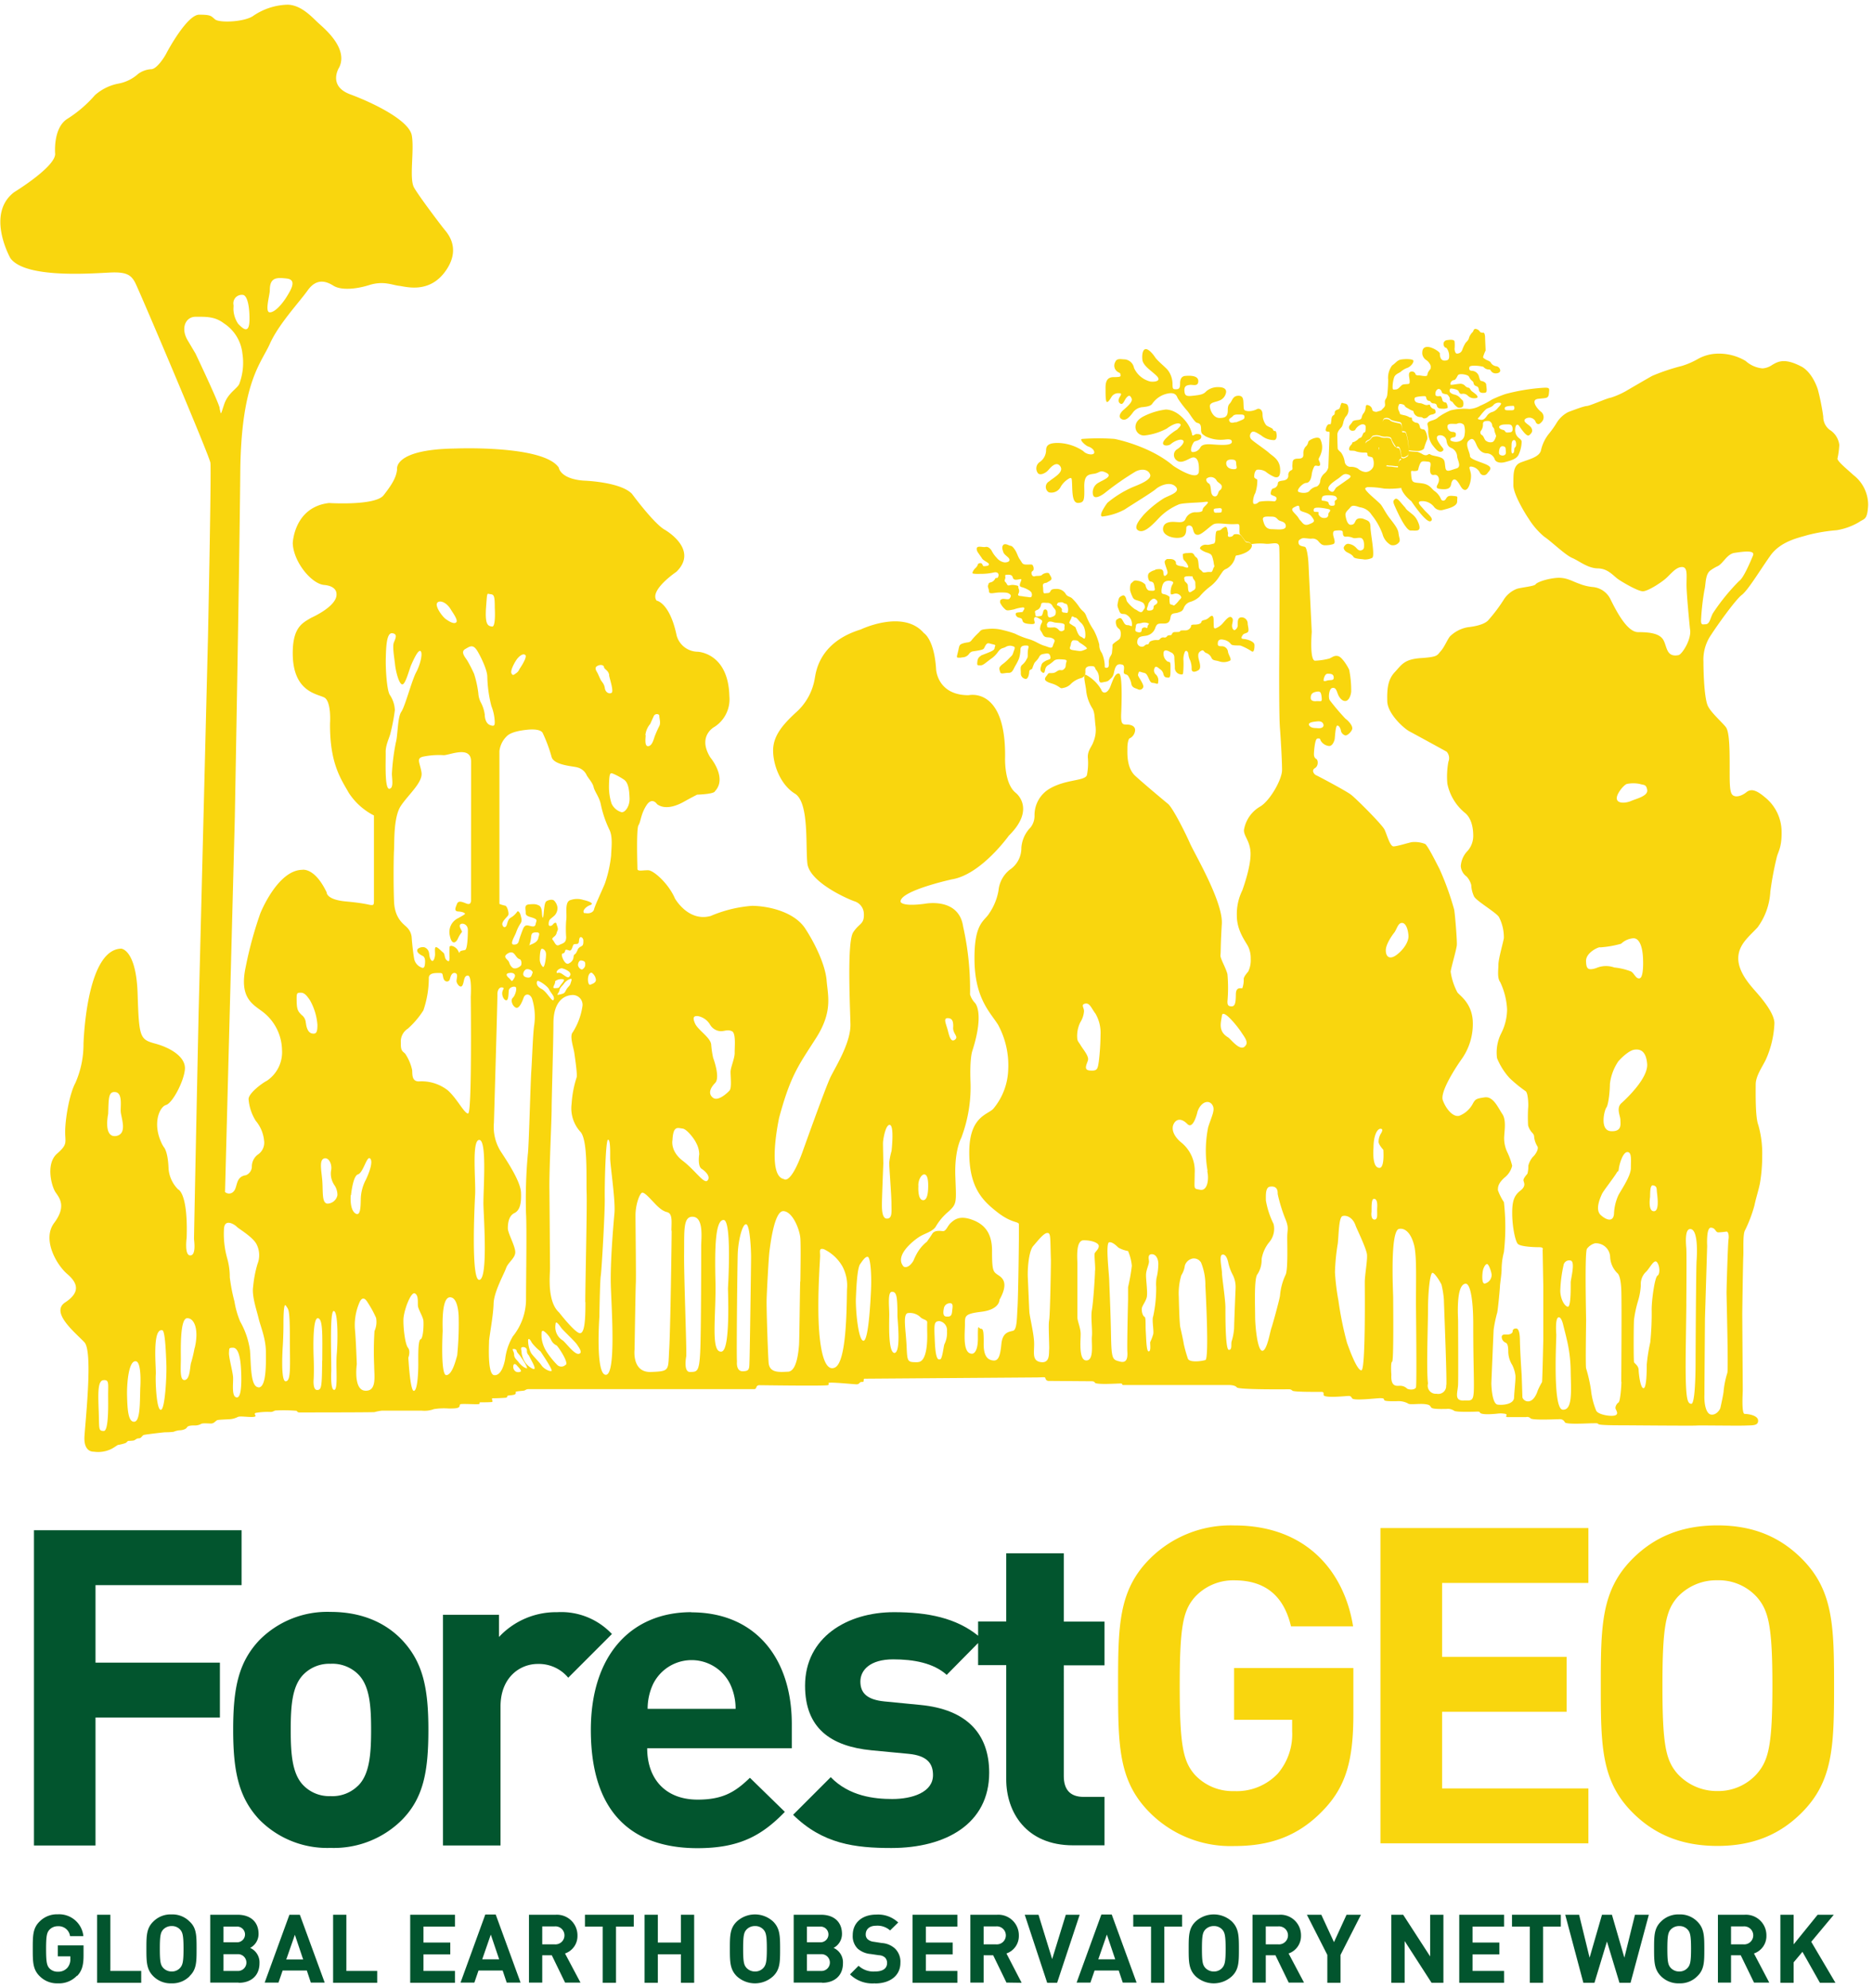 <?xml version="1.0" encoding="UTF-8" standalone="no"?>
<svg
   id="Layer_1"
   data-name="Layer 1"
   viewBox="0 0 343 364"
   version="1.1"
   sodipodi:docname="forestgeo.svg"
   inkscape:version="1.2.2 (b0a84865, 2022-12-01)"
   xmlns:inkscape="http://www.inkscape.org/namespaces/inkscape"
   xmlns:sodipodi="http://sodipodi.sourceforge.net/DTD/sodipodi-0.dtd"
   xmlns="http://www.w3.org/2000/svg"
   xmlns:svg="http://www.w3.org/2000/svg">
  <defs
     id="defs267" />
  <sodipodi:namedview
     id="namedview265"
     pagecolor="#ffffff"
     bordercolor="#666666"
     borderopacity="1.0"
     inkscape:showpageshadow="2"
     inkscape:pageopacity="0.0"
     inkscape:pagecheckerboard="0"
     inkscape:deskcolor="#d1d1d1"
     showgrid="false"
     inkscape:zoom="0.64835165"
     inkscape:cx="148.83898"
     inkscape:cy="91.771186"
     inkscape:window-width="1038"
     inkscape:window-height="749"
     inkscape:window-x="0"
     inkscape:window-y="25"
     inkscape:window-maximized="0"
     inkscape:current-layer="Layer_1" />
  <title
     id="title182">Artboard 1</title>
  <path
     d="M226,314.88h10.63V317a11.09,11.09,0,0,1-2.6,7.7,10.34,10.34,0,0,1-8,3.24,9.44,9.44,0,0,1-7.23-3c-2.11-2.43-2.76-5.27-2.76-16.29s.65-13.78,2.76-16.22a9.53,9.53,0,0,1,7.23-3.08c5.76,0,9.09,2.92,10.39,8.43h11.37c-1.55-9.72-8.28-18.48-21.76-18.48a20.9,20.9,0,0,0-15.44,6.08c-5.76,5.76-5.84,12.24-5.84,23.27s.08,17.51,5.84,23.26A20.86,20.86,0,0,0,226,338c6.16,0,11.53-1.54,16.32-6.56,4.22-4.38,5.52-9.24,5.52-17.6v-8.43H226Z"
     style="fill:#f9d60e"
     id="path184" />
  <polygon
     points="17.49 290.23 44.24 290.23 44.24 280.18 6.22 280.18 6.22 337.9 17.49 337.9 17.49 314.47 40.27 314.47 40.27 304.42 17.49 304.42 17.49 290.23"
     style="fill:#02552e"
     id="polygon186" />
  <path
     d="M60.53,295.13a17.48,17.48,0,0,0-13.05,5.19c-3.81,4.05-4.78,8.76-4.78,16.38s1,12.4,4.78,16.45a17.44,17.44,0,0,0,13.05,5.19,17.65,17.65,0,0,0,13.14-5.19c3.89-4,4.78-8.83,4.78-16.45s-1-12.33-4.78-16.38c-2.68-2.84-6.89-5.19-13.14-5.19m5,31.86a6.66,6.66,0,0,1-5,1.87A6.59,6.59,0,0,1,55.67,327c-2.19-2.1-2.43-5.92-2.43-10.29s.24-8.11,2.43-10.22a6.63,6.63,0,0,1,4.86-1.86,6.7,6.7,0,0,1,5,1.86c2.19,2.11,2.43,5.92,2.43,10.22s-.24,8.19-2.43,10.29"
     style="fill:#02552e"
     id="path188" />
  <path
     d="M102,295.18a14.29,14.29,0,0,0-10.62,4.54v-4.06H81.12V337.9H91.66V312.45c0-5.35,3.57-7.79,6.81-7.79a7,7,0,0,1,5.59,2.52l8-8a12.74,12.74,0,0,0-10-4"
     style="fill:#02552e"
     id="path190" />
  <path
     d="M126.6,295.18c-10.95,0-18.4,7.78-18.4,21.56,0,17.11,9.56,21.65,19.53,21.65,7.62,0,11.76-2.27,16-6.65l-6.4-6.24c-2.67,2.59-4.94,4-9.56,4-6,0-9.25-3.89-9.25-9.4H145v-4.46c0-12-6.65-20.43-18.4-20.43m-8,17.67a10.64,10.64,0,0,1,1-4.54,7.87,7.87,0,0,1,14.11,0,10.5,10.5,0,0,1,1,4.54Z"
     style="fill:#02552e"
     id="path192" />
  <path
     d="M202.27,304.91v-8h-7.46V284.4H184.27v12.48h-5.15v2.61c-4-3.23-9.14-4.31-15.4-4.31-8.59,0-16.29,4.62-16.29,13.46,0,7.78,4.7,11.1,12.16,11.83l6.81.65c3.41.33,4.46,1.78,4.46,3.89,0,3.16-3.81,4.38-7.46,4.38-3.24,0-7.87-.49-11.27-4l-6.89,6.89c5.43,5.35,11.35,6.08,18,6.08,10,0,17.91-4.46,17.91-13.78,0-7.22-4.21-11.6-12.56-12.41l-6.65-.65c-3.16-.32-4.38-1.54-4.38-3.64s1.79-4.06,6-4.06c3.73,0,7.38.65,9.81,2.84l5.75-5.83v4.05h5.15v20.91c0,6,3.65,12.08,12.24,12.08h5.76V329h-3.82c-2.51,0-3.64-1.37-3.64-3.81V304.91Z"
     style="fill:#02552e"
     id="path194" />
  <polygon
     points="252.8 337.5 290.88 337.5 290.88 327.45 264.09 327.45 264.09 313.42 286.9 313.42 286.9 303.37 264.09 303.37 264.09 289.83 290.88 289.83 290.88 279.78 252.8 279.78 252.8 337.5"
     style="fill:#f9d60e"
     id="polygon196" />
  <path
     d="M329.94,285.37c-3.9-3.89-8.77-6.08-15.43-6.08s-11.61,2.19-15.51,6.08c-5.77,5.76-5.85,12.24-5.85,23.27s.08,17.51,5.85,23.26c3.9,3.9,8.85,6.08,15.51,6.08s11.53-2.18,15.43-6.08c5.76-5.75,5.93-12.24,5.93-23.26s-.17-17.51-5.93-23.27m-8.2,39.4a9.47,9.47,0,0,1-7.23,3.16,9.78,9.78,0,0,1-7.31-3.16c-2.11-2.44-2.76-5.11-2.76-16.13s.65-13.78,2.76-16.22a9.72,9.72,0,0,1,7.31-3.08,9.42,9.42,0,0,1,7.23,3.08c2.11,2.44,2.84,5.19,2.84,16.22s-.73,13.69-2.84,16.13"
     style="fill:#f9d60e"
     id="path198" />
  <path
     d="M14.11,361.72a4.5,4.5,0,0,1-3.52,1.42,4.46,4.46,0,0,1-3.32-1.31C6,360.59,6,359.19,6,356.81s0-3.78,1.26-5a4.46,4.46,0,0,1,3.32-1.31,4.46,4.46,0,0,1,4.69,4H12.83a2.11,2.11,0,0,0-2.24-1.82,2.08,2.08,0,0,0-1.56.67c-.45.52-.59,1.12-.59,3.5s.14,3,.59,3.52a2.06,2.06,0,0,0,1.56.64,2.22,2.22,0,0,0,1.73-.7,2.34,2.34,0,0,0,.56-1.66v-.46H10.59v-2H15.3v1.82c0,1.8-.28,2.85-1.19,3.79"
     style="fill:#02552e"
     id="path200" />
  <polygon
     points="17.78 363.04 17.78 350.58 20.21 350.58 20.21 360.87 25.86 360.87 25.86 363.04 17.78 363.04"
     style="fill:#02552e"
     id="polygon202" />
  <path
     d="M34.73,361.83a4.43,4.43,0,0,1-3.32,1.31,4.46,4.46,0,0,1-3.34-1.31c-1.24-1.24-1.26-2.64-1.26-5s0-3.78,1.26-5a4.46,4.46,0,0,1,3.34-1.31,4.43,4.43,0,0,1,3.32,1.31C36,353,36,354.43,36,356.81s0,3.78-1.28,5M33,353.31a2,2,0,0,0-1.56-.66,2.08,2.08,0,0,0-1.57.66c-.46.52-.6,1.12-.6,3.5s.14,2.95.6,3.48a2.09,2.09,0,0,0,1.57.68,2,2,0,0,0,1.56-.68c.45-.53.61-1.1.61-3.48s-.16-3-.61-3.5"
     style="fill:#02552e"
     id="path204" />
  <path
     d="M43.71,363H38.5V350.58h5c2.43,0,3.85,1.36,3.85,3.5a2.87,2.87,0,0,1-1.54,2.57,2.9,2.9,0,0,1,1.71,2.8c0,2.33-1.59,3.59-3.81,3.59m-.4-10.29H40.93v2.87h2.38a1.44,1.44,0,1,0,0-2.87m.15,5.05H40.93v3.07h2.53a1.54,1.54,0,1,0,0-3.07"
     style="fill:#02552e"
     id="path206" />
  <path
     d="M56.92,363l-.73-2.21H51.76L51,363H48.47L53,350.58h1.91L59.46,363ZM54,354.25l-1.58,4.53h3.1Z"
     style="fill:#02552e"
     id="path208" />
  <polygon
     points="61 363.04 61 350.58 63.43 350.58 63.43 360.87 69.08 360.87 69.08 363.04 61 363.04"
     style="fill:#02552e"
     id="polygon210" />
  <polygon
     points="75.12 363.04 75.12 350.58 83.32 350.58 83.32 352.75 77.55 352.75 77.55 355.67 82.46 355.67 82.46 357.84 77.55 357.84 77.55 360.87 83.32 360.87 83.32 363.04 75.12 363.04"
     style="fill:#02552e"
     id="polygon212" />
  <path
     d="M92.79,363l-.74-2.21H87.63L86.87,363H84.34l4.53-12.46h1.91L95.33,363Zm-2.91-8.79-1.57,4.53h3.1Z"
     style="fill:#02552e"
     id="path214" />
  <path
     d="M103.48,363l-2.43-5H99.3v5H96.87V350.58h4.88a3.77,3.77,0,0,1,4,3.82,3.36,3.36,0,0,1-2.28,3.27L106.3,363Zm-1.89-10.29H99.3V356h2.29a1.65,1.65,0,1,0,0-3.29"
     style="fill:#02552e"
     id="path216" />
  <polygon
     points="112.81 352.75 112.81 363.04 110.37 363.04 110.37 352.75 107.12 352.75 107.12 350.58 116.06 350.58 116.06 352.75 112.81 352.75"
     style="fill:#02552e"
     id="polygon218" />
  <polygon
     points="124.69 363.04 124.69 357.82 120.47 357.82 120.47 363.04 118.04 363.04 118.04 350.58 120.47 350.58 120.47 355.67 124.69 355.67 124.69 350.58 127.12 350.58 127.12 363.04 124.69 363.04"
     style="fill:#02552e"
     id="polygon220" />
  <path
     d="M141.59,361.83a4.9,4.9,0,0,1-6.67,0c-1.24-1.24-1.26-2.64-1.26-5s0-3.78,1.26-5a4.9,4.9,0,0,1,6.67,0c1.24,1.24,1.27,2.64,1.27,5s0,3.78-1.27,5m-1.77-8.52a2,2,0,0,0-1.56-.66,2.08,2.08,0,0,0-1.57.66c-.46.52-.6,1.12-.6,3.5s.14,2.95.6,3.48a2.09,2.09,0,0,0,1.57.68,2,2,0,0,0,1.56-.68c.45-.53.61-1.1.61-3.48s-.16-3-.61-3.5"
     style="fill:#02552e"
     id="path222" />
  <path
     d="M150.56,363h-5.21V350.58h5c2.42,0,3.84,1.36,3.84,3.5a2.87,2.87,0,0,1-1.54,2.57,2.9,2.9,0,0,1,1.72,2.8c0,2.33-1.6,3.59-3.82,3.59m-.4-10.29h-2.38v2.87h2.38a1.44,1.44,0,1,0,0-2.87m.16,5.05h-2.54v3.07h2.54a1.54,1.54,0,1,0,0-3.07"
     style="fill:#02552e"
     id="path224" />
  <path
     d="M160.2,363.14a5.83,5.83,0,0,1-4.54-1.64l1.57-1.58a4,4,0,0,0,3,1.05c1.45,0,2.22-.56,2.22-1.56a1.41,1.41,0,0,0-.38-1,1.79,1.79,0,0,0-1.12-.42l-1.49-.22a4.15,4.15,0,0,1-2.41-1,3.23,3.23,0,0,1-.89-2.45c0-2.22,1.64-3.77,4.33-3.77a5.35,5.35,0,0,1,4,1.45L163,353.45a3.46,3.46,0,0,0-2.56-.86c-1.29,0-1.9.72-1.9,1.58a1.17,1.17,0,0,0,.35.89,2,2,0,0,0,1.14.47l1.48.23a3.92,3.92,0,0,1,2.38,1,3.36,3.36,0,0,1,1,2.62c0,2.42-2,3.78-4.62,3.78"
     style="fill:#02552e"
     id="path226" />
  <polygon
     points="167.12 363.04 167.12 350.58 175.32 350.58 175.32 352.75 169.55 352.75 169.55 355.67 174.46 355.67 174.46 357.84 169.55 357.84 169.55 360.87 175.32 360.87 175.32 363.04 167.12 363.04"
     style="fill:#02552e"
     id="polygon228" />
  <path
     d="M184.31,363l-2.43-5h-1.75v5H177.7V350.58h4.88a3.76,3.76,0,0,1,4,3.82,3.37,3.37,0,0,1-2.27,3.27l2.78,5.37Zm-1.89-10.29h-2.29V356h2.29a1.65,1.65,0,1,0,0-3.29"
     style="fill:#02552e"
     id="path230" />
  <polygon
     points="193.59 363.04 191.77 363.04 187.66 350.58 190.18 350.58 192.68 358.7 195.18 350.58 197.72 350.58 193.59 363.04"
     style="fill:#02552e"
     id="polygon232" />
  <path
     d="M205.61,363l-.74-2.21h-4.42l-.76,2.21h-2.53l4.53-12.46h1.9L208.14,363Zm-2.91-8.79-1.57,4.53h3.1Z"
     style="fill:#02552e"
     id="path234" />
  <polygon
     points="213.22 352.75 213.22 363.04 210.79 363.04 210.79 352.75 207.53 352.75 207.53 350.58 216.47 350.58 216.47 352.75 213.22 352.75"
     style="fill:#02552e"
     id="polygon236" />
  <path
     d="M225.61,361.83a4.9,4.9,0,0,1-6.67,0c-1.24-1.24-1.26-2.64-1.26-5s0-3.78,1.26-5a4.9,4.9,0,0,1,6.67,0c1.24,1.24,1.27,2.64,1.27,5s0,3.78-1.27,5m-1.77-8.52a2,2,0,0,0-1.56-.66,2.1,2.1,0,0,0-1.57.66c-.46.52-.6,1.12-.6,3.5s.14,2.95.6,3.48a2.11,2.11,0,0,0,1.57.68,2,2,0,0,0,1.56-.68c.45-.53.61-1.1.61-3.48s-.16-3-.61-3.5"
     style="fill:#02552e"
     id="path238" />
  <path
     d="M236,363l-2.43-5H231.8v5h-2.43V350.58h4.88a3.76,3.76,0,0,1,4,3.82,3.37,3.37,0,0,1-2.27,3.27L238.8,363Zm-1.89-10.29H231.8V356h2.29a1.65,1.65,0,1,0,0-3.29"
     style="fill:#02552e"
     id="path240" />
  <polygon
     points="245.49 357.93 245.49 363.04 243.07 363.04 243.07 357.93 239.33 350.58 241.97 350.58 244.29 355.6 246.59 350.58 249.23 350.58 245.49 357.93"
     style="fill:#02552e"
     id="polygon242" />
  <polygon
     points="262.16 363.04 257.23 355.39 257.23 363.04 254.79 363.04 254.79 350.58 256.96 350.58 261.9 358.21 261.9 350.58 264.33 350.58 264.33 363.04 262.16 363.04"
     style="fill:#02552e"
     id="polygon244" />
  <polygon
     points="267.23 363.04 267.23 350.58 275.44 350.58 275.44 352.75 269.67 352.75 269.67 355.67 274.58 355.67 274.58 357.84 269.67 357.84 269.67 360.87 275.44 360.87 275.44 363.04 267.23 363.04"
     style="fill:#02552e"
     id="polygon246" />
  <polygon
     points="282.58 352.75 282.58 363.04 280.15 363.04 280.15 352.75 276.89 352.75 276.89 350.58 285.83 350.58 285.83 352.75 282.58 352.75"
     style="fill:#02552e"
     id="polygon248" />
  <polygon
     points="298.6 363.04 296.57 363.04 294.28 355.48 291.99 363.04 289.96 363.04 286.64 350.58 289.18 350.58 291.1 358.44 293.37 350.58 295.19 350.58 297.47 358.44 299.41 350.58 301.95 350.58 298.6 363.04"
     style="fill:#02552e"
     id="polygon250" />
  <path
     d="M310.83,361.83a4.4,4.4,0,0,1-3.32,1.31,4.48,4.48,0,0,1-3.34-1.31c-1.24-1.24-1.26-2.64-1.26-5s0-3.78,1.26-5a4.48,4.48,0,0,1,3.34-1.31,4.4,4.4,0,0,1,3.32,1.31c1.25,1.24,1.28,2.64,1.28,5s0,3.78-1.28,5m-1.76-8.52a2,2,0,0,0-1.56-.66,2.08,2.08,0,0,0-1.57.66c-.46.52-.6,1.12-.6,3.5s.14,2.95.6,3.48a2.09,2.09,0,0,0,1.57.68,2,2,0,0,0,1.56-.68c.45-.53.61-1.1.61-3.48s-.16-3-.61-3.5"
     style="fill:#02552e"
     id="path252" />
  <path
     d="M321.21,363l-2.43-5H317v5H314.6V350.58h4.88a3.76,3.76,0,0,1,4,3.82,3.36,3.36,0,0,1-2.28,3.27L324,363Zm-1.89-10.29H317V356h2.29a1.65,1.65,0,1,0,0-3.29"
     style="fill:#02552e"
     id="path254" />
  <polygon
     points="333.28 363.04 330.08 357.37 328.47 359.29 328.47 363.04 326.04 363.04 326.04 350.58 328.47 350.58 328.47 356 332.86 350.58 335.82 350.58 331.69 355.53 336.12 363.04 333.28 363.04"
     style="fill:#02552e"
     id="polygon256" />
  <path
     d="M176,120.35a1.56,1.56,0,0,0,1.53-.72c.44-.44.47-.31,1.66-.53s.92-.33,1.3-.94.61-.34,1.33-.19.36.24.33.63-.3.56-1.63,1.08-.68.25-1,.47-.49.45-.55,1.11.08.53.55.56.83-.34,1.88-1.14a4.83,4.83,0,0,0,1.39-1.36c.59-.75.76-.55,1.37-.86a1.53,1.53,0,0,1,1.4-.11c.5.11.17.58,0,1.14s-.26.52-.76,1.05a9.16,9.16,0,0,1-1.33,1.17c-.69.61-.44.77-.33,1.3s.78.17,1.5.19.83-.44,1.26-1.24a9.09,9.09,0,0,0,.69-1.34,5.57,5.57,0,0,0,.28-1.63c0-.53.25-.8,1-.8s.43.27.36,1,.07,1.11-.19,1.43a3,3,0,0,1-.83,1.09c-.49.39-.22,1-.27,1.6a1,1,0,0,0,.91,1c.44,0,.63-.91.63-1.33s.46-.36.56-.58a8.84,8.84,0,0,1,.36-.94c.18-.34.58-.58.86-1.11s.46-.55,1.16-.67.83.09.94.62-.38.38-1,.77-.57.47-.75,1.05,0,.8.28,1,.39,0,.46-.3.1-.69.54-1a6.3,6.3,0,0,0,1.11-.83c.41-.33.86-.3,1.75-.24s.49.38.44.85,0,.61-.39.95-.56,0-1,.22-.55.47-1.25.47-.48,0-.95.58-.15.83.29,1.06,1,.27,1.72.69.58.52,1.14.38a2.53,2.53,0,0,0,1.43-.8,4.25,4.25,0,0,1,1.81-1c.9-.3.77-1,.77-1.46s.35-.73,1.06-.73.66.22.84.61a2.31,2.31,0,0,1,.6,1.58c0,1.11.44.8,1.06.7s.65-.2,1.18-.7.42-1,.7-1.77.71-.81,1.19-.72.51.36.41,1.21.58.37.86,1a3.78,3.78,0,0,1,.53,1.39c.14.58.52.69,1.14.91a.68.68,0,0,0,1-.28c.22-.3-.32-1.16-.69-1.77s-.22-.55-.14-.94.47-.08.94,0,.61.34,1,1.2.53.55,1.14.74.47,0,.54-.47a1.47,1.47,0,0,0-.54-1.24,1,1,0,0,1-.12-1.14c.18-.44.67,0,.92.22a1.38,1.38,0,0,1,.67.92c.17.63.44.63.91.66s.37-.83.39-2-.25-.72-.61-1a1.72,1.72,0,0,1-.66-1.52c.05-.78.88-.39,1.27-.14a1,1,0,0,1,.71,1c0,.58.09,1.13.09,1.83a1.18,1.18,0,0,0,1,1.22c.52.11.46-.09.52-.28a18.42,18.42,0,0,0,.06-2.19,3.47,3.47,0,0,1,.27-1.69c.24-.33.61,0,.63.53a3.19,3.19,0,0,0,.33,1.1,3.85,3.85,0,0,1,.26,1.53c0,.66.56.66,1.24.25s.08-1.72,0-2.33,0-.94.5-1.22.44.19.9.39a1.64,1.64,0,0,1,1,.91c.27.53.69.39,1.53.67a2.51,2.51,0,0,0,1.79-.14c.53-.14-.26-1.14-.3-1.67a1.14,1.14,0,0,0-1.17-1c-.62,0-.75-.08-.68-.69s.65-.59,1-.5a2.13,2.13,0,0,1,1.37.78c.23.41,1.64.19,1.87.33a10.61,10.61,0,0,1,1.93,1c.43.33.55-.5.53-1.16s-1.41-1.06-2-1.09-.36-.39-.15-.72.58-.25.91-.52,0-1.19,0-1.58a1.13,1.13,0,0,0-1.11-1.14c-.81,0-.69.86-.72,1.33a1,1,0,0,1-.54,1c-.27.08-.57-.42-.48-1s.3-1-.12-1.33-1.08.5-1.52,1a3.38,3.38,0,0,1-1.35,1c-.45.13-.37-.22-.4-1.53s-.71-.52-.87-.41a1.76,1.76,0,0,1-.9.44c-.58.17-.42.31-.5.44s-.36.39-1.24.39-.53.31-.68.47a1.09,1.09,0,0,1-.94.59c-.61,0-1,0-1,.13s-.22.17-.75.17-.5.08-.61.14-.17.44-.38.44-.57,0-.7.25a.51.51,0,0,1-.5.17.76.76,0,0,0-.75.27c-.22.25-.29.2-.72.2a2.32,2.32,0,0,0-1,.22c-.39.17-.21.58-.6.58a.7.7,0,0,0-.55.28.84.84,0,0,1-1.27-.94c.13-1,1.21-.78,1.88-1a2.13,2.13,0,0,0,1.42-1.44c.31-.78.59-.72,1.5-.72s1.13-.33,1.27-1.17.73-.63,1.35-.83.86-.3,1.08-.86a1.82,1.82,0,0,1,1.25-1.13,4.28,4.28,0,0,0,1.61-.92,11.57,11.57,0,0,1,1.83-1.77,7.11,7.11,0,0,0,1.92-2.11c.49-.66.57-1,1.2-1.24a3.25,3.25,0,0,0,1.37-1.45c.29-.55.22-1,.51-1s2.51-.52,2.76-1.66a.33.33,0,0,0,0-.25c-.15-.42-.83-.5-1-.5s-.85-1.21-1.13-1.33a1.71,1.71,0,0,0-.91-.14c-.47,0-.21.39-.91.48s-.31-.56-.41-.78-.09-.83-.31-1-.73.22-.95.44-.66.16-.83.3-.22,1.12-.22,1.53-.17.75-.28.75-.9.28-1.3.22a1.27,1.27,0,0,0-1.11.36c-.3.36,0,.45.22.64a3.71,3.71,0,0,0,1.08.47c.5.23.58.23.78.61a6.24,6.24,0,0,1,.33,1.41c.17.78.11.22-.16,1s-.31.36-1.17.52-.66-.08-1.08-.39-.3-.49-.44-1.49-.45-.69-.72-1.22-.64-.44-1.25-.39a1.77,1.77,0,0,0-.86.17,2.86,2.86,0,0,0,.06.75c.06.49.36.36.83,1.27s-.83.22-1,.22a2.4,2.4,0,0,1-.83-.17c-.5-.22-.22-.46-.38-.69s-.38-.47-1.1-.47-.47,0-.76.22-.07.72.15,1.39.41,1-.06,1.38-.43-.33-.49-.66-.28-.53-.95-.47-.33.08-.75.22a2.2,2.2,0,0,0-.69.33c-.5.25-.47.86-.3,1.33s.37.31.7.48.32.69.43,1.19-.36.41-.94.38-.75-.94-.78-1.1a2.35,2.35,0,0,0-1.38-.7c-.76-.19-.81.14-1.15.39s-.27,1.22-.27,1.33a6.12,6.12,0,0,0,.5,1.33c.24.47.63.45,1.3.7s.75.41.87.8,0,.47-.36,1-1-.22-1.4-.33a6.66,6.66,0,0,1-1.42-1.36c-.26-.42-.1-.5-.37-.94s-.59-.2-.92,0-.36.77-.47,1.25.06.77.33,1.46.85.28,1.28.59a1.94,1.94,0,0,1,1,1.6c.09.86-.22.3-.78.3s-.65-.44-1-1-.71-.17-.94-.06-.3.45-.16,1,.49.67.69.92a1.94,1.94,0,0,1,.08,1.3c-.11.5-.36.5-1,1s-.39.36-.48,1.16,0,.83-.34,1.36a1.94,1.94,0,0,0-.29,1.27c0,.48,0,.86-.45.86s-.27-.27-.32-.63a6.3,6.3,0,0,0-.52-2.08,2.41,2.41,0,0,1-.47-1.53,12,12,0,0,0-1-2.63,14,14,0,0,1-1.33-2.47c-.38-1.08-.67-.83-1.36-1.83a9.54,9.54,0,0,0-1.3-1.55c-.39-.36-.89-.27-1.21-.89a1.92,1.92,0,0,0-1.71-.83c-.8,0-.91.17-1.08.5s-.5.23-.94.3-.28-.52-.39-1.26.6-.59.72-.7.72-.33.83-.61-.22-.64-.38-1-1.08-.09-1.33.19-1,.14-1.29.25-.58-.06-.64-.5.29-.41.37-.66a1.14,1.14,0,0,0-.12-.78c-.13-.31-.43-.17-1.22-.19s-.72-.34-1.15-.92-.47-1.16-1-1.91-.66-.53-1-.69-.88-.37-1.11,0-.1.74.07,1.25.91.85,1.09,1.24-.22.64-.85.64a2.28,2.28,0,0,1-1.42-.81,5.53,5.53,0,0,1-1-1.41c-.38-.53-.74-.69-1.11-.61s-1-.14-1.37,0-.18.61-.12.78.69,1,.91,1.36,1.22.74,1.22,1-.16.31-.64.36-.38,0-.58-.36-.77-.1-.77,0a1.59,1.59,0,0,1-.5.75,2,2,0,0,0-.53.86c0,.23,1.17.17,1.55.17a10.6,10.6,0,0,0,2.36-.25c.54-.14,1,.08.86.66s-.44.2-.59.45a1.23,1.23,0,0,1-.8.69c-.52.14-.33.17-.49.5s.13.61.16,1.19,1,.17,2,.17,1.38,0,1.76.27.22.56,0,.84-.9,0-1.3.08-.48.31-.42.69a3.58,3.58,0,0,0,.94,1.22c.29.31.82.14,1.58,0a7,7,0,0,1,1.65-.37c.6.06,0,.59,0,.75s-.7.11-1.12.22-.14.72.23.86.68.09.78.5.27.64,1.51.72.56-.44.65-1,.72-.14,1.25.2,0,.55-.12,1.3,0,.44.43,1.33,1,.42,1.76.77.31.7.12,1.36-.67.28-1.61,0-1.51-.81-2.76-1.19a14.62,14.62,0,0,1-2.56-1,17.55,17.55,0,0,0-2.14-.64,7.7,7.7,0,0,0-2.68-.25c-1.34.11-1.39.17-1.78.64a13.13,13.13,0,0,0-1.3,1.36c-.43.61-.72.38-1.57.64s-.71.44-1,1.63-.34,1,.75,1m41.73-14.89c.82,0,.32.06.71.56s.25.55.31,1.22-.2.66-.7,1-.61,0-.66-.66,0-.61-.37-1-.16-.08-.3-.58.19-.56,1-.56M213,106.93c.16-.52.88-.72,1.53-.52s.09.6,0,1a3.3,3.3,0,0,0-.15,1.19c0,.47.54.08.91.08a1.09,1.09,0,0,1,.94.47c.25.34-.08.48-.34.81a4.71,4.71,0,0,1-.69.75c-.3.28-.19.11-.66,0s-.25-.33-.35-.47a4.2,4.2,0,0,1,0-.94,2,2,0,0,0-1-.5c-.54-.12-.47-.26-.49-.67a3.87,3.87,0,0,1,.29-1.25m-2.7,3.69a2.05,2.05,0,0,1,.72-.86c.28-.19.54-.08.79.17a.47.47,0,0,1,0,.69c-.21.19-.54.25-.54.55s-.05.67-.83.67-.19-.67-.14-1.22m-2.27,4c.05-.53.65-.36,1-.5a1.89,1.89,0,0,1,1.12,0c.58.2.06.17,0,.69s-.23,0-.69.14-.31.39-.43.7-.79.16-1,0-.06-.5,0-1M189,108.85c-.07.21,0,.58-.5.5s-.85-.09-1.24-.17-1,0-.76-.48a1,1,0,0,0,0-1c-.08-.33.23-.44-.72-.58s-1.12.36-1.41-.2-.51-.33-.31-.91-.3-.75.43-.78.89.17,1,.56c.25.77,1.55,0,1.55.33s-.64,1.19,0,1.36a5.1,5.1,0,0,1,1.27.52c.56.31.69.64.63.84m9.49,10.2c-.5.27-.89.14-1.89,0s-.5-.59-.44-1c0-.25.17-.81.5-.81s.75,0,.91.23.5.33,1.17.86.29.47-.25.75m-2.21-6c.1-.47.43,0,.7,0s.62.56.93.86a2.46,2.46,0,0,1,.66.89,4.15,4.15,0,0,1,.24,1.75c-.13.69-.32.21-.82,0s-.72-1.11-1-1.75c0,0-.7-.44-1-.64s.18-.66.29-1.11m-2.5-2.71s.77-.2,1,0,.54.14.68.33a2.09,2.09,0,0,1,.18,1.22c-.07.44-.17.3-.74.25s-.35-.53-.35-.58a1.33,1.33,0,0,0-.75-.7c-.39-.08-.09-.33,0-.52m-2.27,1.22c-.42,0-.38.33-.53.77s-.13.42-.81.5-.47-.3-.58-.69.28-.39.58-.58a1.35,1.35,0,0,0,.53-.94c.08-.39.58-.28,1.08-.25a1,1,0,0,1,1,.55c.25.5.64.61.61,1.16s-.2.69-.81.89-.69-.22-.69-.75c0,0,0-.63-.41-.66m.33,3.16c0-.26-.14-.36,0-.56s.19-.58,1.19-.25c.58.2,2.08,0,2,.61s.06.78-.17.86a.6.6,0,0,1-.84,0,1.42,1.42,0,0,0-.82-.53c-.38,0-1.35.12-1.38-.13"
     style="fill:#f9d60e"
     id="path258" />
  <path
     d="M339.32,86.89c-1-.91-2.83-2.41-2.83-2.91a15.31,15.31,0,0,0,.34-2.52,3.78,3.78,0,0,0-1.78-2.77,3,3,0,0,1-1.16-2.41,42.33,42.33,0,0,0-1-5c-1.18-3.47-3.11-4.22-3.11-4.22-3-1.55-4.21-.86-5.28-.22a3.46,3.46,0,0,1-1.74.61,5.3,5.3,0,0,1-3.08-1.36A9.55,9.55,0,0,0,314,64.78a7.69,7.69,0,0,0-3,.91A14.29,14.29,0,0,1,308,67a36.55,36.55,0,0,0-5.45,1.83c-.9.5-4.46,2.57-4.79,2.77A15.19,15.19,0,0,1,295,72.81c-.66.06-3.82,1.5-4.42,1.53s-2.64.83-3.4,1.11a5.34,5.34,0,0,0-2.13,2,17.67,17.67,0,0,1-1.49,2.08,7.46,7.46,0,0,0-1.38,3c-.37,1.2-2.25,1.58-3.72,2.16s-1.29,2.42-1.32,4.11,2.26,5.4,2.79,6.15a13.65,13.65,0,0,0,2.88,3.33c1.19.77,3.8,3.32,5.11,3.88s2.82,1.88,4.7,1.91,2.83,1.38,3.74,2,3.61,2.19,4.49,2.19,3.13-1.44,4.1-2.25,1.86-2.13,3-2.19.9,1.39.9,3.25.63,8.06.63,8.06c.39,1.86-1.48,4.72-2.1,4.82-2.28.45-2.08-1.63-2.8-2.82s-2.58-1.39-4.6-1.39-4-3.9-5-5.9a4,4,0,0,0-3.18-2.35,8.85,8.85,0,0,1-2.58-.61c-1.27-.42-2.41-1.25-4.28-1.06s-3.5.81-3.73,1.17-2.57.55-3.45.83a5,5,0,0,0-2.27,1.8,29,29,0,0,1-3,4c-.8.8-2.63,1.11-3.68,1.22a6.19,6.19,0,0,0-3.27,1.67c-.5.6-1,1.93-1.7,2.71s-.49,1.06-3.6,1.27-3.53,1.2-4.82,2.58-1.43,3.11-1.37,5.35,3,4.93,4.06,5.49,6.46,3.52,6.81,3.72a1.75,1.75,0,0,1,.32,1.85,15.15,15.15,0,0,0-.19,4,9.34,9.34,0,0,0,3.12,5.27c1.6,1.19,1.62,3.68,1.62,4.29a4.12,4.12,0,0,1-1,2.72,4.42,4.42,0,0,0-1.28,2.82,2.59,2.59,0,0,0,1.08,1.92,3.68,3.68,0,0,1,.84,1.55,5.44,5.44,0,0,0,.51,2.08c.41.83,4,2.9,4.56,3.77a8.15,8.15,0,0,1,.9,3.88c-.14.83-1,3.82-1,4.82s-.25,2.46.33,3.22a13.09,13.09,0,0,1,1.26,5,9.8,9.8,0,0,1-1.09,4.4,7.82,7.82,0,0,0-.75,4.52,12.31,12.31,0,0,0,2.28,3.63,24.84,24.84,0,0,0,2.94,2.41c.5.3.55,2.69.47,3.14a30,30,0,0,0,0,3.15,3.39,3.39,0,0,0,.6,1.16c.16.2.5.48.5.84a4,4,0,0,0,.59,1.8c.36.53-.5,1.72-.81,1.94a4,4,0,0,0-.84,1.63,5.14,5.14,0,0,1-.16,1.45c-.11.16-.73.8-.73,1.19s.62,1-.59,1.94-1.5,2.08-1.47,4.35.54,4.79,1,5.35,3.16.64,4,.64.57.47.57.47l.12,6.68v9.8s-.16,7.41-.23,7.74a14.26,14.26,0,0,0-.78,1.53c-.22.72-.75,1.88-1.66,2a1.09,1.09,0,0,1-1.15-.72l-.14-4.14s-.29-4.18-.32-6.32-.51-2.19-.8-2.16-.53.17-.53.53-.53.61-1.08.58-.83,0-.92.36a1.16,1.16,0,0,0,.67,1.11c.46.14.53.86.53,1.78a4.78,4.78,0,0,0,.72,2.32,6,6,0,0,1,.58,1.86c.1.58-.2,2.91-.24,4.1s-1.9,1.44-3,1.3-1.16-3.82-1.16-3.91.39-9.42.42-9.83a24.44,24.44,0,0,1,.6-2.92c.17-.32.56-4.79.56-5.07s.33-2.49.3-3.13a12.9,12.9,0,0,1,.42-3.07,41,41,0,0,0,0-9.15,9.74,9.74,0,0,1-1.1-2.19c0-.66.08-1.25,1.18-2.27a3.9,3.9,0,0,0,1.43-2.19,12.11,12.11,0,0,0-.83-2.36,6.08,6.08,0,0,1-.64-2.63c0-1.2.47-3.3-.33-4.49s-1.66-3.27-3.22-3.05-1.72.33-2.16,1.11a4.76,4.76,0,0,1-2.52,2.27c-1.18.28-2.46-1.35-3-2.85s2.27-5.85,3.32-7.35a11.14,11.14,0,0,0,2.16-7.26c-.23-3.3-2.46-4.6-2.82-5.16a11.54,11.54,0,0,1-1.22-3.74c0-.53,1.08-4.1,1.13-4.93s-.3-5.27-.48-6.43a51.48,51.48,0,0,0-2.69-7.46c-.79-1.55-2.22-4.38-2.65-4.6a5.26,5.26,0,0,0-2.41-.33c-.63.11-2.72.78-3.37.78s-1.19-2.11-1.63-3.05-5.22-5.71-6.17-6.43-6-3.39-6.37-3.55-.92-.89-.22-1.3.58-1.5.26-1.67-.43-.49-.44-.83.15-2.85.62-2.91.5,0,.61.36a2,2,0,0,0,1.55,1c.64,0,.92-.89,1-1.17s.14-2.55.5-2.57.64.63.67,1a1.18,1.18,0,0,0,.78.8c.27.06.94-.39,1.24-1.05s-.77-1.72-1.19-2a43.09,43.09,0,0,1-2.88-3.39c-.31-.41-.16-2.1.44-2.24s.78.36,1,1,.76,1.41,1.41,1.38,1-1,1.07-1.69a19,19,0,0,0-.36-4c-.19-.5-1.27-2.32-2-2.52s-1.06.2-1.65.44a12.38,12.38,0,0,1-2.55.39c-1.11.14-.66-5.27-.66-5.27s-.53-11-.6-12.47-.34-2.94-.62-3.08-1.11-.11-1.19-.69.14-.61.5-.83,1.11,0,1.81,0a1.4,1.4,0,0,1,1.4.58c.53.56.62.53.93.62a4.64,4.64,0,0,0,1.68-.2c.64-.2,0-1.28,0-1.86s.16-.58.61-.63,1.13-.09,1.16.27,0,.86.54.86a2.55,2.55,0,0,1,1.29.2c.42.16.64,0,1.28,0s.79.72.79,1.28,0,.83-.47,1-.77-.23-1-.48a2.27,2.27,0,0,0-1.19-.66c-.49-.14-.77.11-1,.47s.18.83.48,1,1,.45,1.22.86,1.49.39,2,.5a3,3,0,0,0,1.41-.28c.64-.19-.28-4.49-.28-5.65s-.55-1.19-1.11-1.44-1.3-.25-1.57.22-.27.75-.89.8-.89-1-1-1.68.49-1,.9-1.53,1.17-.16,1.75,0a3,3,0,0,1,2.13,1.38,12.37,12.37,0,0,1,2,3.52,3.21,3.21,0,0,0,1.51,2,1.38,1.38,0,0,0,1.58-.59c.18-.39-.07-.77-.16-1.55s-.63-1.5-1.56-2.69-1.32-2.21-1.82-2.72-1.74-1.52-2.32-2.16-.48-.72,0-.88a16.09,16.09,0,0,1,3.07.27,16.08,16.08,0,0,0,3.15-.12c0,.05,0,.1,0,.15a3.52,3.52,0,0,0,.41.8,6.36,6.36,0,0,0,1.41,1.47c.44.67,2.83,4.1,3.56,3.66s-.73-1.47-1.26-2.13-1.52-1.45-.44-1.53a2.72,2.72,0,0,1,2.27,1,1.55,1.55,0,0,0,1.75.58c.8-.22,2.52-.58,2.52-1.53s.25-.91-.67-1-1.12.06-1.39.53-.77.41-.92,0a3.36,3.36,0,0,0-1.22-1.47c-.57-.47-.85-1.19-2.3-1.38s-1.79,0-1.9-1.31-.08-.89.67-.94.49-.14.78-.94.45-.89,1.2-.81,1,0,.84,1,.06,1.58.69,1.46,1,.5.85,1.2-.9,1.24.26,1.38,1.85,0,2-.85.6-1.23,1.17-.53.76,1.55,1.4,1.55,1.08-1.5,1.08-2.55-.65-1.72,0-1.72a2,2,0,0,1,1.6,1.06.78.78,0,0,0,1.39.16c.53-.64.92-1,0-1.5s-3.19-1-3.19-1.66-.94-2.13-.27-2.77,1-.39,1.45.69S271.5,83,272.28,83a1.61,1.61,0,0,1,1.46,1.14c.2.47.94.72,1.87.47s2.18-.55,2.51-1.41a6,6,0,0,0,.54-2.33c-.05-.56-.73-.58-1.06-1.41s0-2.36.66-1.39,1.41,1.94,1.79,1.61.73-.67.4-1.31-1.73-1.08-1.13-1.66a1.29,1.29,0,0,1,1.85.39c.09.41.53.86,1.06.25a1.27,1.27,0,0,0,0-1.94c-.64-.45-2.05-2.19-.58-2.38s1.91,0,2-1,.27-1.13-1.45-1a36,36,0,0,0-6.49,1.11,22.85,22.85,0,0,0-2.47,1,14,14,0,0,1-2.16,1.14,4.61,4.61,0,0,1-2,.61,10.14,10.14,0,0,0-3.44.25,11.48,11.48,0,0,0-2.25,1.25c-.52.55-1.33.55-1.77.88s-.07.59-.07,1.44a4.39,4.39,0,0,0,.71,2.69c.61.78,1.2,1.58,1.8,1.25s.08-.64-.33-1.25-1-1.47-.21-1.69a1.17,1.17,0,0,1,1.39,1.08c.12.64.34,1,.8,1.2a1.81,1.81,0,0,1,1.13,1.49c0,.69.93,2-.15,2.3s-1.86.83-2-.16-.06-1.45-.71-1.78-1.67-.36-2.06-.64-.45.45-1.35,0a4.74,4.74,0,0,0-1-.47h-.07a11.8,11.8,0,0,1-1.5-.13v-.23h0c-.08-1.26-.39-3.1-.69-3.2a1.8,1.8,0,0,0-.51,0c0-.07,0-.17-.06-.23h-.05c0-.38.13-1.28-.33-1.39s-1.59-.31-1.79-.58-1-.3-1.18-.14a1.34,1.34,0,0,0-.16.36,1.08,1.08,0,0,1,.19-.55,1.05,1.05,0,0,1,1.18.11c.2.28,1.28.42,1.78.55s.31,1.14.33,1.5a1.06,1.06,0,0,1,0,.14,1.74,1.74,0,0,1,.62.08c.28.08.67,2.14.67,3.41a9.8,9.8,0,0,0,1.54.14h.17c.39,0,1-.22,1.08-.5a11.55,11.55,0,0,1,.57-1.61c.15-.3-.22-1.74-.61-1.82s-.63-.09-.71-.42-.16-.72-.55-.8a1.2,1.2,0,0,1-.83-.42c-.17-.22,0-.55-.22-.55a.65.65,0,0,1-.45-.12A3.07,3.07,0,0,0,257,76c-.41-.13-.62-.11-.62-.25a4,4,0,0,0-.26-.64,1.27,1.27,0,0,1,.14-1.13c.23-.08.91.08,1,.33s.38.33.88.64.67.19.72.44a1.18,1.18,0,0,0,.61.81c.42.25.86.08,1.06.3s.71.06.91-.14a1.31,1.31,0,0,1,.66-.44c.17,0,.81-.17.81-.44s-.13-.61-.35-.61a1,1,0,0,1-.7-.7c0-.19-.28,0-.62,0s-.76-.31-1.1-.34a1.84,1.84,0,0,1-.83-.22.66.66,0,0,1-.23-.75c.12-.24,1.33-.33,1.76-.33s.24.28.46.62.45.16.64.35a.68.68,0,0,0,.69.36c.34.09.42.11.53.5s.5.47,1,.47a1.91,1.91,0,0,0,.94-.14c.09-.13-.15-1-.35-1s-.54-.14-.59-.39-.21-.78-.39-.78-.69.11-.86-.13a1,1,0,0,1,.32-1.09c.43-.27.76.22.82.53s.87.33,1,.42a1.92,1.92,0,0,1,.39.5c.11.21,0,.36.11.55s.4.19.53.42a3.19,3.19,0,0,0,.83.85c.25.14.89.11,1-.19a1.25,1.25,0,0,0-.06-1.08,3.55,3.55,0,0,1-.55-.55,2,2,0,0,0-.92-.5,1.67,1.67,0,0,1-.77-.36.52.52,0,0,1,0-.73c.2-.08,1.33.14,1.47.42s.26.61.66.53a1.23,1.23,0,0,1,1,.28,1.66,1.66,0,0,0,1.41.52c.66-.06.43-.33.24-.61a9.77,9.77,0,0,0-.85-.66c-.33-.31-.36-.58-.55-.64a1.08,1.08,0,0,1-.72-.39,1.15,1.15,0,0,0-1-.33c-.44,0-1.66.3-1.66.11a.76.76,0,0,1,.57-.78c.37,0,.56-.47.8-.89s1.79-.14,2,.2.19.42.47.69.33.22.4.53a.66.66,0,0,0,.47.55c.25.11.42.11.51.7s.65.58,1.13.52.23-1,.21-1.47-.71-.69-.92-.69-.3-.47-.47-1a1.42,1.42,0,0,0-1.22-.86c-.39,0-.61-.22-.46-.69s2.51-.14,2.58,0a1.34,1.34,0,0,0,.65.41c.17.06.61,0,.65.2a1,1,0,0,0,.88.55c.49,0,.83-.14.88-.5a.88.88,0,0,0-.68-.8,1.34,1.34,0,0,1-1-.58c-.15-.39-.73-.48-1-.67s-.46-.22-.46-.47a7.38,7.38,0,0,1,.46-1.16c0-.17-.1-2.14-.1-2.47s-.13-.78-.25-.78-.64,0-.7-.22a1.11,1.11,0,0,0-.82-.49c-.34,0-.38.46-.49.57a2.55,2.55,0,0,0-.68,1.06c-.11.55-.59.77-.75,1.13A6.57,6.57,0,0,0,267.8,64a1,1,0,0,1-1,.74c-.34,0-.45-.74-.42-.94a7.19,7.19,0,0,0,0-1.19c0-.55-1-.39-1.4-.33a.68.68,0,0,0-.62.58c-.06.33.16.78.4.8s.6.78.62,1.36,0,1-.84,1-.86-1-.86-1.3-1.46-1.25-2.34-1.2-.89.78-.88,1.28a1.63,1.63,0,0,0,.66,1.08,2,2,0,0,1,.72.75.9.9,0,0,1,.16.67c0,.38-.11.27-.27.55a1.51,1.51,0,0,0-.34.8c-.05.42-1.27.06-1.58.08s-.58-.08-.58-.22a.7.7,0,0,0-.88-.46c-.59.21-.2,1.16-.2,1.71s0,.53-.69.58-.67.11-.94.36-.51.59-.92.61-.47.11-.57-.22a5.76,5.76,0,0,1,.28-2c.21-.59.89-.78,1.18-1a3.74,3.74,0,0,1,1.13-.7c.63-.17,1.26-.91,1.22-1.33s-2.1-.36-2.6-.14-.67.56-1.31,1a3.74,3.74,0,0,0-.72,2.57,25.17,25.17,0,0,1-.16,2.78,1.75,1.75,0,0,1-.33.86c-.24.38,0,.85-.1,1.18s-.49.56-.58.73-.54.22-.82.33-.92-.06-.92-.36a1,1,0,0,0-.79-.83c-.37-.14-.37.19-.42.41a1.86,1.86,0,0,1-.32,1,1.77,1.77,0,0,0-.41.86c-.08.36-.44.42-.77.45s-.83.11-.92.33-.44.53-.58.78a.62.62,0,0,0,.31.8c.3.16.81,0,.81-.17a2.16,2.16,0,0,1,1.15-.94c.49-.06.73.11.73.47s0,1-.21,1-.24.25-.45.67-.4.28-.62.47a1.86,1.86,0,0,1-.61.47c-.22.2-.55.11-.57.34s-.32.38-.48.72-.12.63.11.66.88,0,1.05.14a5,5,0,0,0,1.69.22c.61,0,.33.25.45.53s.66.19.91.41a2.49,2.49,0,0,1,.14,1.63,1.62,1.62,0,0,1-1.41,1,2.42,2.42,0,0,1-1.42-.64,2.54,2.54,0,0,0-1.41-.31,1.09,1.09,0,0,1-1-.88,3.9,3.9,0,0,0-.68-1.75c-.22-.19-.57-.52-.6-.67s-.07-1.93-.07-2.6.64-1.19.81-1.44a2.6,2.6,0,0,0,.28-.81,3.39,3.39,0,0,1,.41-1,1.69,1.69,0,0,0,.53-1.27c0-.64-.09-1.08-.64-1.17s-.56-.27-.72.09-.17.83-.44.94-.5.16-.64.36,0,.55-.22.69-.35.25-.42.56-.08,1.16-.25,1.16-.5-.19-.79.72.66.44.66.77-.19,5.83-.23,6.41a2,2,0,0,1-.69,1.08,2.24,2.24,0,0,0-.78,1.3,1.31,1.31,0,0,1-.63,1.11,2.27,2.27,0,0,0-1.31.75c-.33.5-1.41.5-2,.25s.69-1.64,1.36-1.66.91-.86,1-1.45a4.5,4.5,0,0,1,.45-1.5c.22-.46.73,0,1-.21s-.06-.86-.16-1.08.3-.59.5-1.39a3.24,3.24,0,0,0-.23-2.41c-.39-.64-2.07.16-2.16.5s-.2.66-.48.88a1.76,1.76,0,0,0-.44,1.22c0,.53.09,1-1,1s-.94.58-1,1.14.18.83-.25,1a.9.9,0,0,0-.5.94c0,.31-.11.81-.93.92s-1,.22-1,.64a1,1,0,0,1-.83.8c-.37.08-.52.86-.44,1.08s.91.33,1,.61-.06.69-.39.69a10.07,10.07,0,0,0-2.74.06c-.38.3-.5.44-.93.41s-.07-1.61.19-1.94a7.06,7.06,0,0,0,.39-2.46c0-.17-.57-.22-.57-.59s.06-1,.48-1.27a2.53,2.53,0,0,1,1.6.33,6.84,6.84,0,0,0,1.66,1c.56.14,1.13.06,1-1.6s-1.41-2.25-2-2.8-2.75-2-3.2-2.44a.9.9,0,0,1,.07-1.42c.4-.19.93.2,1.67.64a3.68,3.68,0,0,0,2.33.86c.78,0,.47-1.61.3-1.64s-.39,0-.47-.3-1-.5-1.27-.83a3.25,3.25,0,0,1-.64-1.91c0-1-.68-1.17-1-1a3.34,3.34,0,0,1-1.64.38c-.8-.11-.8-.16-.84-1.11s0-1.71-.93-1.71-1.11.72-1.39,1.16-.57.41-.57,1.52-.44,1.39-1.52,1.39-1.68-1.3-1.76-2.08,1-.8,1.65-1.08a1.91,1.91,0,0,0,1.33-1.63c0-.67-.71-.86-1.4-.86a3.27,3.27,0,0,0-2.25.77c-.5.59-1.19.67-2.42.81s-1.51,0-1.57-.92.48-1,1-1.07,1.54.38,1.54-.7-1.65-1-2.39-.94-.94.69-.94,1.38-.09,1.06-.7,1.06-.69,0-.69-1.06a4.26,4.26,0,0,0-.81-2.38c-.38-.53-1.92-1.72-2.38-2.42s-1.19-1.49-1.69-1.49-.75.8-.64,1.94,1.83,2.14,2.65,3-.19,1.1-1.18,1a4.45,4.45,0,0,1-3-2.5A1.92,1.92,0,0,0,206,65.8c-.6,0-1.49-.28-1.76.47a1.36,1.36,0,0,0,.22,1.64c.4.39.72.3.72.63s.32.51-1.27.51-1.45,1.58-1.45,2.41,0,2,.23,2.13.64-.55.91-1A1.45,1.45,0,0,1,204.9,72c.46,0,.53.08.17.66s-.27,1.11.19,1.28.66-.75,1.08-1.19.64-.36.89.21-.68,1.39-1.47,2.08-1,1.45-.24,1.75,1.46-.61,1.94-1.25a2.4,2.4,0,0,1,1.86-1c.71-.09,1.43-.17,1.73-.67a4.5,4.5,0,0,1,2.72-1.8c1.46-.33,1.72.39,1.91.86a19.63,19.63,0,0,0,1.82,2.38c.48.62,1.26,2,1.73,2.11s.72.28.72,1.17.25.88.83,1.3a6.25,6.25,0,0,0,3,.63c.64,0,1.83-.35,1.81.39s-2.23.56-3.72.45-1.88.24-2.06.58a1.58,1.58,0,0,1-1.36.83c-.78,0,0-1.8.32-1.94s1.16-.25,1.22-.81-.52-.55-.89-.55-.78.64-.82-.08a5.9,5.9,0,0,0-1-2.09c-1.55-2-3-2.29-3.77-2.32a12.32,12.32,0,0,0-3.56,1c-.73.33-1.88.88-2,2a1.55,1.55,0,0,0,1.72,1.74,11.08,11.08,0,0,0,4-1.25c.64-.49,1.72-1.11,2.32-.91s-.18.78-.41,1.08a10.42,10.42,0,0,0-2.16,1.72c-1.23,1.36.47,1.41,1,.94s1.65-1,2.16-.72-.23,1.16-.94,1.63a1.23,1.23,0,0,0-.12,2.11c.91.7,2.2-.42,2.86-.55s1.27.41,1.17,2.52-4.69-1-4.69-1c-3.93-3.38-9.75-4.74-10.78-4.93a40.62,40.62,0,0,0-5.82,0c-.83,0,.55,1.24,1,1.38s1.14.55,1.13,1.11-1.42.42-2-.25a8.65,8.65,0,0,0-4.68-1.5c-1.72,0-2.08.5-2.14,1.22a2.7,2.7,0,0,1-1.08,2.22,1.42,1.42,0,0,0-.36,2.16c.49.37,1.42-.13,1.83-.61s1.5-1.77,2.22-.69-1.31,2.08-2.05,2.74a1.15,1.15,0,0,0-.06,2,1.91,1.91,0,0,0,2.11-.89,4.08,4.08,0,0,1,1.69-1.69c.42-.11.42-.11.48,1.69s.24,2.94,1.21,2.83,1.05-.52,1-2.88.85-2.3,1.87-2.47,1-.78,2.23-.13-.88,1.38-1.41,1.74a2,2,0,0,0-1.12,2.08c.14,1.24,1.63.28,2.21-.17A52.25,52.25,0,0,1,208,86.31c1.15-.55,2.28-.36,2.62.56s-1.88,1.8-3.07,2.27a19.41,19.41,0,0,0-4.74,2.91c-.41.53-1.73,2.49-.92,2.52a11.31,11.31,0,0,0,4.1-1.3c.78-.55,4.93-3.07,5.67-3.72s2.62-1.46,3.61-.47-.93,1.53-2.06,2.11a18.93,18.93,0,0,0-3.8,3.1c-.36.48-2,2.19-1,2.81s2.41-.75,3.69-2.11a10.9,10.9,0,0,1,3.84-2.66c.9-.28,3.58-.28,4.59-.42s.68.14.41.47-.68.56-.71,1-.87.41-1.5.41A2,2,0,0,0,217.11,95c-.31.78-1.13.61-2,.56s-2.1.08-2.13,1.3,1.91,1.83,3.24,1.56.89-1.75,1.09-2a.64.64,0,0,1,1.09.28c.22.69.28,1.25,1,1.22s2.21-1.63,2.87-1.94,2,0,3.42,0,1.29-.33,1.29,1.31a2.85,2.85,0,0,0,.06.52c.25.14.94,1.25,1.14,1.33s.77.08.94.5a10.11,10.11,0,0,1,2.66-.08c1.11.11,2.3-.5,2.47.47s0,21.64,0,23.39,0,8.07.14,9.84.39,6,.39,7.73-2.24,5.69-4.05,6.71a6.09,6.09,0,0,0-2.92,4.24c-.08,1.14,1.12,2,1.2,4.21s-1.05,5.6-1.51,6.88a9.82,9.82,0,0,0-1,4.62c0,2.78,1.62,4.74,2.09,5.69a4.93,4.93,0,0,1,.45,2.21,4.77,4.77,0,0,1-.45,2.33c-.34.39-.83,1-.83,1.36a4.53,4.53,0,0,1-.25,1.69c-.21.11-1.18-.36-1.19,1.14s-.14,2.19-.77,2.19-.77-.25-.77-.89a27.87,27.87,0,0,0,0-5c-.29-1.19-1.36-2.91-1.28-3.49s0-1.66.25-5.71-5-12.86-5.85-14.8-3.13-6.46-4-7.18-4.36-3.63-6-5.13-1.44-4.29-1.44-5.15.21-1.66.41-1.72a1.76,1.76,0,0,0,1-1.53c0-.77-.86-1-1.55-1s-1.09,0-1-2,.25-7.26-.41-7.34-1,.89-1.55,2.33-1.46,1.41-1.7.6a7.06,7.06,0,0,0-2.79-2.69c-.69-.27,0,2,.05,3a7.61,7.61,0,0,0,1.12,3.13c.48.75.41,2,.59,3.32a5.68,5.68,0,0,1-.45,2.95c-.26.77-1.1,1.55-.95,2.9a11.24,11.24,0,0,1-.19,3.08c-.42,1.08-3.84.72-6.82,2.46a5.61,5.61,0,0,0-2.77,4.88,3.44,3.44,0,0,1-.75,2.25,5.86,5.86,0,0,0-1.66,3.71,4.75,4.75,0,0,1-2.12,4,5.54,5.54,0,0,0-2.07,3.85,10.71,10.71,0,0,1-1.74,4.21c-.89,1.42-2.76,1.72-2.65,8.65s2.92,9.45,4.31,11.67a15.57,15.57,0,0,1,1.86,8.26,11.72,11.72,0,0,1-2.72,7.12c-1,1.11-4.38,1.36-4.41,7.9s2.44,8.92,5.08,11,3.93,1.72,4,2.22-.11,13.14-.24,15.21-.09,4.13-.83,4.33-1.92.25-2.13,2.44-.55,3.08-1.46,3-1.81-.61-1.78-3.1-.14-2.72-.54-2.72-.54-1.27-.52,1.69-1.06,2.89-1.06,2.89c-1.61,0-1.39-3-1.32-4.91s-.4-2.36,3-2.77,3.33-2.19,3.33-2.19c2-3.55.15-4.22-.5-4.71s-.87-.78-.86-4.27-1.62-5-3.81-5.74-3.11.06-3.75.64-.84,1.58-1.5,1.5-1.5-.12-1.87.47-1,1.47-1,1.47a7.21,7.21,0,0,0-1.74,2,11.08,11.08,0,0,0-.73,1.5c-1,1.61-1.79,1.05-1.79,1.05-1.79-2,1.88-4.82,2.9-5.46s2.44-.94,3-1.88a10.41,10.41,0,0,1,2.34-2.75c1.56-1.44,1.4-1.66,1.23-6.46s1.08-7,1.08-7a26.22,26.22,0,0,0,1.69-10.5c-.14-4.22.34-5.43.34-5.43,2.29-7.13.47-8.81.47-8.81a3.88,3.88,0,0,1-.89-1.53,52.43,52.43,0,0,0-1.26-12.42c-.79-5.43-7-4.19-7-4.19-4.39.59-4.46-.38-4.46-.38-.1-2,9.37-4.08,9.37-4.08,5.36-.85,10.45-8,10.45-8,5.07-5,1.24-7.87,1.24-7.87-2.13-1.72-1.92-6.49-1.92-6.49.15-13-6.68-11.36-6.68-11.36-5.73,0-5.95-4.71-5.95-4.71-.33-5.55-2.24-6.66-2.24-6.66-3.77-4.43-11.58-.66-11.58-.66-7.77,2.39-8.2,8-8.41,9a10.61,10.61,0,0,1-3.43,6.18c-2.69,2.47-4.24,4.49-4.19,7.12s1.39,6.15,4,7.76,1.92,9.45,2.27,12.75,6.8,6.29,8.56,6.93a2.46,2.46,0,0,1,1.78,2.16c.14,2.13-.8,1.78-1.95,3.55s-.57,13.41-.5,16.82-2.73,7.79-3.65,9.68S146.93,211,146.93,211c-2.22,6.07-3.37,4.88-3.37,4.88-3.21-.58-.88-11.22-.88-11.22,2.11-7.88,3.68-9.76,6.77-14.61s2.15-7.76,1.93-10.51-2-6.59-3.92-9.53-6.39-4.1-9.69-4.16a23.75,23.75,0,0,0-7.62,1.86c-4.1,1.14-6.54-3.19-6.54-3.19-1.19-2.77-3.91-5.15-4.88-5.18s-2,.27-2-.25-.23-7.34.2-8,.4-2,1.45-3.63,1.95-.22,1.95-.22c1.54,1.14,3.73.22,4.9-.44s2.43-1.3,2.43-1.3c3.32-.14,3.25-.61,3.25-.61,2.35-2.44-.83-6.21-.83-6.21-2.44-3.94.77-5.6.77-5.6a6,6,0,0,0,2.72-5.6c-.19-8-5.82-8.15-5.82-8.15a4.05,4.05,0,0,1-3.83-2.94c-1.27-6.09-3.68-6.42-3.68-6.42-1.39-1.89,3.63-5.28,3.63-5.28,4.21-4.12-2.14-7.7-2.14-7.7-2-1.13-6-6.57-6-6.57C113.6,88.2,106.87,88,106.87,88c-4.31-.33-4.54-2.38-4.54-2.38-2.8-4.16-18.88-3.5-18.88-3.5-11.5.14-10.73,3.8-10.73,3.8-.14,1.49-.94,2.8-2.47,4.76s-10,1.42-10,1.42c-6.43.75-6.64,7.37-6.64,7.37.15,3.47,3.45,7.43,5.74,7.63s2.26,1.52,2.26,1.52c.36,2.32-4.62,4.49-4.62,4.49-1.56.94-3.44,1.69-3.38,6.71.1,6.81,4.37,7.2,5.74,7.87s1.09,4.71,1.09,4.71c-.08,7.37,2,10.23,3.44,12.78a12,12,0,0,0,4.6,4.13s0,14.13,0,15.21,0,1.19-.45,1.19-1.07-.33-4.69-.66-3.52-1.66-3.52-1.66c-2.22-4.66-4.49-4.13-4.49-4.13-4.52.08-7.65,7.95-7.65,7.95a70.72,70.72,0,0,0-2.67,9.76c-1.28,5.85,1.35,6.92,3.21,8.37a9,9,0,0,1,3.42,6.82,6.31,6.31,0,0,1-2.75,5.71c-1.06.55-3.34,2.32-3.37,3.35a8.7,8.7,0,0,0,1.32,4,6.62,6.62,0,0,1,1.52,3.6,2.62,2.62,0,0,1-1.16,2.59,2.75,2.75,0,0,0-1.08,2.32,1.76,1.76,0,0,1-1.07,1.44c-2,.28-1.48,2.22-2.29,3a1.1,1.1,0,0,1-1.55.08L43,149.81s.86-46.64,1-63.25,3.81-20,5.42-23.61,5.35-7.57,6.93-9.79,3.33-1.72,4.69-.86,4,.7,6.59-.11,4.19,0,5.43.14,5.49,1.5,8.48-2.63S82,42.77,81.37,42s-4.6-6-5.54-7.65.08-6.81-.42-9.56-7-5.93-11.26-7.51-2-5-2-5c1.63-3.52-2.83-7.12-3.91-8.12S55.12.86,52.62.86A11.67,11.67,0,0,0,46.24,3c-1.81,1.07-6.11,1.19-6.86.55s-.75-.86-2.91-.86-5.65,6.38-6,7.07-1.76,2.91-2.79,2.91a4.48,4.48,0,0,0-2.38.86,7.42,7.42,0,0,1-3.57,1.77,9,9,0,0,0-4.35,2.13,22.65,22.65,0,0,1-5,4.3c-2.73,1.67-2.28,6.46-2.28,6.46,0,2.41-7.51,7-7.51,7-5.25,4-.69,12.08-.69,12.08,2.94,4.05,16.74,2.61,19,2.61s3.11.47,3.84,1.85,13.6,31.68,13.79,33-.44,31.8-.44,31.8l-1.72,68.95s-.86,41-.84,41.38.42,3-.69,3-.66-3.21-.66-3.21c.27-8.26-1.55-8.87-1.55-8.87A6,6,0,0,1,30.87,214c-.11-3.3-.89-4-.89-4s-.19-.31-.25-.42c-1.94-3.79-.51-6.93.67-7.26s3.28-4.32,3.46-6.54-2.55-3.91-5.4-4.69-3-1.08-3.26-9.17-3-8.23-3-8.23c-6,.16-6.81,14.94-6.91,17.4a17.56,17.56,0,0,1-1.48,7.18c-1.08,2-1.79,6.21-1.87,8.57s.61,2.55-1.5,4.4-1,6-.26,7.07,2,2.58-.26,5.6.44,7.68,2.38,9.34,2.47,3.35-.36,5.21,2,5.66,3.53,7.32.24,13.66,0,17.15c-.2,3.05,1.68,2.86,1.68,2.86a5.49,5.49,0,0,0,3.41-.58c.39-.23,1-.64,1-.64a8.16,8.16,0,0,0,1.36-.33c.37-.14.37-.42.67-.42s.71-.05.79-.05c.47-.09.54-.42,1.05-.42s.54-.55,1-.64,3.51-.47,3.9-.47a10.58,10.58,0,0,0,1.48-.09,3.46,3.46,0,0,1,1.08-.27c.42,0,1.17-.17,1.36-.55s1.3-.34,1.3-.34a2.42,2.42,0,0,0,1.23-.25c.27-.22,1.24-.1,1.86-.1s.85-.56,1.23-.64,1.75-.11,2.42-.17a3.75,3.75,0,0,0,1.25-.39c.49-.25,2.59.17,3.16-.08.33-.14-.31-.42.1-.66a12.67,12.67,0,0,1,2.75-.18c.5,0,.64-.27,1-.27a27.82,27.82,0,0,1,3.73.06c.12,0,.12.3.54.3s12.75,0,13.76-.06a8.5,8.5,0,0,1,1.4-.27l7.22,0a5,5,0,0,0,2.27-.28,11.79,11.79,0,0,1,2.7-.11c1.24,0,1.57-.05,1.84-.22s.06-.52.37-.58c.59-.09,2.64.06,3.27,0,.31-.06.12-.33.23-.33s1.64,0,2.14-.05-.28-.72.3-.7,2.29-.08,2.41-.11.14-.22.22-.33,1.17-.08,1.4-.31,0-.36.13-.44.94-.14,1.38-.19.37-.29,1-.29h41.24c.58,0,.22-.66.91-.72.2,0,11.81.17,12.57,0,.32-.06.11-.31.14-.39.07-.25,4.56.22,5,.22a.73.73,0,0,0,.68-.22.44.44,0,0,1,.43-.2c.15,0,.33,0,.33-.21s0-.39.2-.39l31.37-.23c1.29,0,1.69-.16,1.72.17a.59.59,0,0,0,.61.47c.18,0,7.55.06,7.84.06s.53.08.59.24c.16.45,4.32.15,4.76.17s.09.28.48.28,8.42,0,8.68,0h10.52c.31,0,1.22,0,1.58.44s9.48.34,9.48.34a.84.84,0,0,1,.68.25c.22.27,4.74.22,5.25.22s.47.16.47.55c0,.67,4.15.2,4.61.2s.49.33.67.49c.53.39,4.45-.08,5-.08s.76,0,.8.31,1.68.24,2.43.24a3.62,3.62,0,0,1,1.95.42c.27.28,1.94,0,3,.11s1,.31,1.26.64,2.18.25,2.78.25a2,2,0,0,1,1.4.33c.38.3,3.9.17,3.9.17.29,0,.72-.09.83.16.22.5,2.74.25,3.19.2a4.46,4.46,0,0,1,1.19,0c.69.05.47.35.47.35s-.22.23.17.28h3.41a.87.87,0,0,1,.83.22c.29.4,4.67.17,5.24.17a1,1,0,0,1,1.05.56c.22.44,4.1.19,4.85.19s1.11-.08,1.29.14,3.13.22,4.12.22,13.36.11,13.79.05,7.66.06,9,0,2.36.06,2.34-.91-1.85-1.22-2.46-1.22-.35-3.91-.35-4.29-.09-13.48-.09-14,.13-9.59.19-10.61-.11-4,.3-4.69a25,25,0,0,0,1.73-4.55c.3-1.43.68-2.51,1-4a29.75,29.75,0,0,0,.43-5.1,19,19,0,0,0-.71-5.65c-.57-1.44-.48-5.87-.48-7.43s1.24-3.27,1.85-4.54a17.93,17.93,0,0,0,1.58-6.74c-.11-2.22-3.21-5.46-3.91-6.29s-2.81-3.21-2.71-5.68,2.05-3.89,3.54-5.52a12.18,12.18,0,0,0,2.33-6.54,58.25,58.25,0,0,1,1.17-6.26c.22-1,.94-1.78.89-4.68a8.13,8.13,0,0,0-3.08-6.36c-1.75-1.49-2.63-1.49-3.39-.88s-1.85,1-2.46.53-.58-2.17-.58-5.13,0-6.43-.7-7.34-2.63-2.56-3.27-3.83-.83-5.68-.83-8.12a8,8,0,0,1,1.44-5c1-1.56,4.4-6.35,5.57-7.24s3.33-4.51,5.24-7.2,5.31-3.3,6.82-3.77a31.34,31.34,0,0,1,5.32-.89,11.75,11.75,0,0,0,4.13-1.5c.9-.66,1.5-.27,1.64-3.1a6.9,6.9,0,0,0-2.72-5.52m-66.19-6a1.33,1.33,0,0,1-1.22-.39c-.22-.35-.35-.8-.6-.91a.53.53,0,0,1-.14-.83,1.93,1.93,0,0,0,.33-1.17c0-.33.1-.63,1.07-.58a.88.88,0,0,1,.62.78c0,.33.39.5.39.83s.36,1.08.33,1.16-.28,1.06-.78,1.11m1.75,2.41c-.53-.08-.47-.55-.41-.91s.23-.86.76-.75.4.45.47,1-.3.75-.82.69m2.69-1.91c0,.33-.29.45-.32.67s0,.8-.32.86-.19-1-.19-1.53c0-.74.24-.94.51-.91s.35.58.32.91m-.43-7.18a.71.71,0,0,1,.11.5c-.07.33-.23.31-.93.31s-.83,0-.83-.39,1-.42,1.65-.42m-.76,3.41c.31.06.55.25.55.86s-.4.58-.91.61-.43-.36-.72-.44-.78-.2-.83-.53.58-.5,1-.5a8.21,8.21,0,0,1,.89,0M271.17,76a9.11,9.11,0,0,1,.89-1c.33-.34,1-.34,1.41-.81a1.28,1.28,0,0,1,1.3-.42c.39.12-.33.73-.61,1.09a2.09,2.09,0,0,1-1,.61,1.7,1.7,0,0,0-.91.75c-.53.72-.87.72-1.39.58s0-.28.28-.78m-5.5,4.61c-.13-.26.09-.5.53-.56s.42-.22.45-.55-.33-.45-.66-.45a.94.94,0,0,1-.88-1c0-.73,1.25-.36,1.74-.48a1.06,1.06,0,0,1,1.27.22,3.4,3.4,0,0,1,.12,1.73,1.38,1.38,0,0,1-.91,1.24,2,2,0,0,1-1.66-.13m-13.1,1.75c0-.27-.12-.44,0-.52a.83.83,0,0,1,0,.52M256,85.57c-.47,0-1.13-.14-1.51-.14s-.54-.13-.6,0c0-.41.17-.18.61-.18s1.06.13,1.52.11a1.79,1.79,0,0,0,0,.23m.21-1.17a1.61,1.61,0,0,0-.13.45,2.19,2.19,0,0,1,.14-.64.79.79,0,0,1,.32-.26,2.26,2.26,0,0,1,0,.26c-.17,0-.33.11-.34.19M251.38,80c-.28.17-.32.47-.78.7a1.13,1.13,0,0,0-.55.49c0-.27.16-.5.58-.66s.5-.58.78-.75a2.23,2.23,0,0,1,1.33,0,2.19,2.19,0,0,0,1.08.17c.27,0,.91,0,1,.41s.53,1,.83,1.47c.25,0,.41-.11.61.06a3.8,3.8,0,0,1,.35,1.63c.33.42.78.12,1.2-.16.07,0,.11-.21.13-.45,0,.35-.07.6-.18.64-.38.29-.82.55-1.14.2,0-.07,0-.15,0-.23a.35.35,0,0,0-.06-.09,3,3,0,0,0-.3-1.27.47.47,0,0,0-.48-.14l-.06-.13s0-.06-.06-.06l-.16,0a4.3,4.3,0,0,1-.7-1.23c-.08-.45-.69-.45-1-.45a2,2,0,0,1-1.1-.17,2.14,2.14,0,0,0-1.3,0m-28.2,13.89c-.63,0-.82.08-.89-.25s-.18-.52.71-.55c.52-.09.77,0,.72.35s.05.42-.54.45m.07-4c-.17.19-.24.89-.63,1s-.76-.2-.84-.83-.11-1.36-.45-1.53-.55-.61-.39-.88a1.21,1.21,0,0,1,1.84.35c.17.39,1,.62.94,1.17s-.28.47-.47.75m2.5-4c-1-.09-1.21-.69-1.21-1.08,0-.61.56-.72,1.14-.67s.67.25.69.81.38,1-.62.94m1.05-8.76c-.73.33-.37.09-.73.19-.74.2-.91-.06-1-.38s.44-.45.7-.78.82-.27,1.41-.27.7.13.7.49-.29.42-1.06.75M173.55,186.42c.81,0,1.07.53,1,1.72s1.11,1.66.29,2.25-1.1-1.17-1.32-1.92c-.28-1-.8-2.05,0-2.05m-5.35,30.63c0-1.16.68-2.19,1.22-2s.59,1.38.59,2,0,2.83-1,2.69-.79-2.69-.79-2.69m-50-82.46a3.79,3.79,0,0,1,.89-2.05s.44-1,.66-1.46,1-.42,1,0,.29,1.3,0,1.85a20,20,0,0,0-.86,1.94c-.23.69-.5,1.72-1.2,1.75s-.44-1.58-.44-2M49.41,53.14c0-2.36,1.23-2.36,3.11-2.14s.8,2,0,3.3-2.14,2.89-3.11,2.89,0-3.19,0-4M19,262c-1,0-.81-.35-.92-3.52s-.24-5.67.85-5.78.87.6.87,2.77v.11c0,1.08.16,6.48-.8,6.42m2.21-54c-2.33.28-1.4-4.05-1.4-4.05.1-2.77,0-4.12,1.29-4s1,2.21,1,3.41,1.41,4.3-.92,4.65m4.53,45.73c-.13,2.14.1,6.43-1.09,6.57s-1.29-2.49-1.35-4.76.3-6.6,1.66-6.3c.72.17.87,2.41.78,4.49m3.73,4.39c-.8,0-1-5.36-.91-6.49s-.72-8.54,1.21-8.07c.51.11.66,4.33.73,6.32s-.24,8.15-1,8.24m6.16-11.29A25,25,0,0,1,35,249.5c-.23.64-.15,3-1.14,3.17s-.74-2.17-.74-3.91-.17-7.32,1.13-7.4,2.22,2,1.42,5.4M42.76,56.07s.11,1.47,0-.25A1.55,1.55,0,0,1,44.53,54c.53.09,1.16,1.28,1.16,4.41s-1.39,1.55-2.07.89a5.09,5.09,0,0,1-.86-3.25M40.24,74.73c-.31-1.33-4.44-10-4.44-10l-1.38-2.33C33,60.1,34,58,35.8,58S39.32,57.9,41,59.2a7.52,7.52,0,0,1,3.39,5.52,11,11,0,0,1-.53,5.46c-.28.92-2.07,1.69-2.79,3.8s-.54,2.08-.87.75M43.4,255.86c-1.08,0-.64-2.7-.72-3.75s-.81-3.65-.75-4.44-.06-.91.75-.91c1,0,1.31,2,1.41,3.22s.36,5.88-.69,5.88M47.31,254c-1.47-.11-1.32-4.16-1.53-6.74A14.66,14.66,0,0,0,44,242a15.7,15.7,0,0,1-1.06-3.69,33.16,33.16,0,0,1-.86-4.44,12.49,12.49,0,0,0-.5-3.57,16.42,16.42,0,0,1-.56-5.35c.14-2,2.1-.63,2.35-.33s2.8,1.77,3.56,3.1a4.37,4.37,0,0,1,.22,3.72,21.25,21.25,0,0,0-.79,4.13c-.29,1.71.69,4.46,1,5.82s1.3,3.57,1.33,6.07.07,6.65-1.38,6.57m5-1.12c-1,0-.51-6.67-.51-6.67s.11-1.92.11-3.83.08-4,.47-3.32.7.27.7,5.57.27,8.25-.77,8.25M56,187.28a1.89,1.89,0,0,0-.78-1.46c-.58-.59-.86-.87-.89-2.45s0-1.61.78-1.61,1.25.84,1.61,1.31a10.74,10.74,0,0,1,1.41,4.57c0,1.31-.18,1.75-1,1.58s-1.06-1.36-1.11-1.94M59,249.12c-.05,4.77-.1,5.38-.93,5.38s-.63-2-.63-2,.09-1.49,0-3.93-.12-7.35.79-7.21.81,3,.79,7.74m2.66-1.28c-.23,2.36.28,6.62-.47,6.66s-.54-3.44-.54-3.44c0-3.46-.3-11.2.48-11s.71,5.49.53,7.79m.11-29a1.91,1.91,0,0,1-1.82,1.55c-1-.08-.82-1.91-.93-3.9s-.76-4.3.5-4.41c.86,0,1.33,1.38,1.07,2.36a3.76,3.76,0,0,0,.6,2.52,3.18,3.18,0,0,1,.58,1.88m2.49,0c.15-1.36.53-3.55,1.25-3.8,1-.25,1.64-3.52,2.26-2.91S67.48,215,67,216a8,8,0,0,0-.92,3.25c-.05.91.07,3.41-.85,3s-1.1-2.08-1-3.41M68.52,250c0,1.94.54,4.77-1.66,4.63s-1.52-4.85-1.52-4.85-.17-4.68-.34-6.4a10.39,10.39,0,0,1,.87-5c.61-1.22,1.18-.36,1.51.17a19.47,19.47,0,0,1,1.49,2.74,4.06,4.06,0,0,1-.29,2.42,57.84,57.84,0,0,0-.06,6.34m40.84-128.1c.53-.33,1.21-.22,1.25.19s.77.56.94,1.39v.17c.09.52.86,2.83.47,3.13s-1.14,0-1.26-.84-.57-1.13-.79-1.58-.44-1-.61-1.3-.55-.86,0-1.16m-14.55-1.44c.39-.45,1-.92,1.39-.58s-.73,2.07-1.07,2.57a1.6,1.6,0,0,1-.6.75c-.39.28-.64.55-.88,0s.76-2.3,1.16-2.74M89,111.34c.24-3.16.14-2.61.81-2.55s.8.33.8,2.55c0,0,.22,3.49-.5,3.38s-1.31-.25-1.11-3.38M80,110.51c.22-.67,1.66-.53,2.66,1.25.24.39,1.25,1.77.91,2.16s-1.13,0-1.88-.53-1.91-2.24-1.69-2.88m-8.69,33.92c-.93.08-.64-5.29-.68-6.67s.72-2.72.9-3.61a35.28,35.28,0,0,0,.78-4.13,5.38,5.38,0,0,0-.93-2.8c-.53-.83-.78-4.65-.73-6.65s.12-4.74,1.17-4.63.61.94.31,1.69.08,2.78.22,4.08.75,3.63,1.34,3.6,1.28-2.83,1.62-3.58,1.25-2.85,1.7-2.52,0,2.39-.81,3.91-2,6.18-2.71,7.21-.62,4.32-1,5.62a39.07,39.07,0,0,0-.72,5.71c0,1,.39,2.69-.51,2.77M77,245.21c-.47.33-.4,3.13-.4,4.6s-.14,4.85-.82,4.85-1-6.07-1-6.07.45-1.19-.07-1.83-.86-3.52-.83-5.13,1.35-5.15,2.08-4.82.51,1.72.58,2.33.94,2,1,2.69,0,3-.48,3.38m6.68,2.91c-.25.83-.89,3.6-2,3.66s-.67-8.09-.67-8.09c-.16-5.3.67-6.49,1.69-6.1S84,240.25,84,241.36a58.09,58.09,0,0,1-.27,6.76m2-44.24c-.72,0-2-2.71-3.72-4.24A7.78,7.78,0,0,0,76.69,198c-1.36,0-1.14-1.44-1.22-2.11a8.77,8.77,0,0,0-1.25-2.94c-.44-.49-.86-.43-.81-2a2.78,2.78,0,0,1,1.28-2.61A15.8,15.8,0,0,0,77.53,185a18.36,18.36,0,0,0,1-5.94c0-.91,1.11-.91,1.77-.91s.71,0,.81.56.25.85.52.94a.53.53,0,0,0,.74-.33c.1-.34.28-1.28.94-1.17s.29,1,.29,1.47.72,1.44,1.08.8.22-1.8,1-1.8.53,3.86.53,3.86.25,21.36-.47,21.36m.52-39c0,.14,0,.92-.8.61s-1.5-.64-1.77.05-.61,1.34.25,1.39,1.22.31,1.22.42-.61.44-1.22.78a2.81,2.81,0,0,0-1.57,3.2c.4,2,1.23,1.2,1.51.51a4.74,4.74,0,0,1,.71-1.14c.09-.25-.65-1-.32-1.38s1.41-.09,1.41,1-.08,3.55-.52,3.66-.93.11-1,.44-.17-.33-.57-.72-1.11-.69-1.26-.3a16,16,0,0,0,0,2c-.06.47,0,.86-.5.47s-.3-1.13-.66-1.41-1-1-1.31-1-.19.69-.19,1.3-.3,1.52-.67,1.13-.35-1-.44-1.41a1.29,1.29,0,0,0-.85-1c-.48-.11-1.31.13-1.31.58s.58.8,1,1,.47.78.44,1.24-.08,1.17-.65.89a2.17,2.17,0,0,1-1.37-1.75c-.2-1.19-.36-2.82-.42-3.6a2.9,2.9,0,0,0-.76-1.88c-.53-.64-2.35-1.53-2.48-4.88s-.08-8.21,0-9.48-.13-5.93,1.24-8,4.08-4.33,3.79-6.13-1-2.55.23-2.88a14.43,14.43,0,0,1,3.85-.28c1.06,0,5-1.83,5,1.16Zm1.5,69.49c-1.63.08-.75-15.61-.75-15.61.13-2.74-.66-10.08.78-10s.68,9.46.74,11.89.87,13.64-.77,13.73m1-103.58a6.47,6.47,0,0,0-.63-2,4.16,4.16,0,0,1-.53-1.8,18.89,18.89,0,0,0-.78-3.58,24.15,24.15,0,0,0-1.25-2.44c-.4-.63-1.29-1.58-.36-2.11s1.48-1,2.39.67c.41.72,1.64,3.13,1.64,4.41a23.49,23.49,0,0,0,.75,5.37,8.66,8.66,0,0,1,.61,2.86c0,.55,0,.94-.83.63s-1-1.35-1-2m3.72,118.16c-.19,1-.76,3-2,2.85s-.93-5.46-.93-6.16.78-4.71.83-6.9,1.92-5.46,2.29-6.54,1.75-1.85,1.68-3S93,225.76,93,224.92s.11-2.27,1.18-2.8,1.31-1.83,1.23-3.77-2.22-5.26-3.77-7.62a8.46,8.46,0,0,1-1.19-5.15s.67-22.68.64-23.48.36-1.41.89-1.3.08.28,0,.91.3,1.42.73,1.44.4-1.22.46-1.77.79-.83,1.2-.69,0,1.58-.46,2-.08,1.52.55,1.8,1.19-1.14,1.45-1.86,1.14-.77,1.53.23a11,11,0,0,1,.4,4.76c-.25,1.53-.38,6.1-.54,8.43s-.45,14.13-.64,15.3a91.19,91.19,0,0,0-.33,10.84c.16,2.38,0,12.22,0,15.93a10.86,10.86,0,0,1-2.42,6.57,10.66,10.66,0,0,0-1.41,4.22m1.25-71.82c-.56-.58-.39-.89-.75-1.25s-.72-.69-.26-1.08,1-.55,1.38-.16.57.88,1,1,.41.88.32,1.11-1.1.94-1.65.41m0,2.49c-.13.06-.25-.24-.64-.58s-.58-.74,0-.86,1,0,1.14.34-.39,1-.5,1.1m6.74,1.5c.35.75,1.1,1.31.87,1.92s-1.23-1.42-2.16-1.92c-1.1-.55-1-1.21-.85-1.47s1.79.83,2.14,1.47m-1.68-5.6c0-.74.11-1.8.39-1.8s.87.36.74,1.33c0,.47-.26,2.19-.56,2a2,2,0,0,1-.57-1.56m-.24-4c0,.36-.12.94-1.13,1.36s-.71.33-.53.19a6.31,6.31,0,0,0,.32-1.55c.07-.69.34-.77,1-.77s.45.41.39.77m-1.13,6.65c-.14.28-.18.86-.75.86s-1.08-.27-.94-.83a1,1,0,0,1,.52-.69c.67-.14,1.3.39,1.17.66m-2.19,73a1,1,0,0,1-.88,0,1,1,0,0,1-.46-1c0-.33.25-.58.64-.14.2.25,1,1,.7,1.14m1.19-.61c-.59,0-1.36-.83-1.58-1.14s-.8-.72-.8-1.33S93.67,247,94,247a.62.62,0,0,1,.6.23c0,.36.48.77.59.94s1.8,2.47,1.19,2.47m1.51,0c-.28.16-1.21-.53-1.57-1a4.09,4.09,0,0,1-.8-1.94c0-.53-.28-1,.17-1.05s.83.19.8.69a1.09,1.09,0,0,0,.36.83c.21.5,1.31,2.27,1,2.44M101,251c-.28.19-1.4-.36-1.83-1s-1.57-1.72-1.93-2.3a5.21,5.21,0,0,1-.53-2.33c.09-.5.45,0,.68.47A8.87,8.87,0,0,0,99,247.45c.3.5,2.3,3.39,2,3.58m2.59-1.16a1.07,1.07,0,0,1-1.58,0,15,15,0,0,1-1.73-2.11,6,6,0,0,1-1.11-2.89c0-.91-.07-1.32.4-1.16a4.15,4.15,0,0,1,1.36,1.63,2,2,0,0,0,1,1c.34.28,2.24,3.13,1.69,3.55m2.38-2c-.87.14-2.49-2.22-3-2.5a2.85,2.85,0,0,1-1.26-2.93c0-.78.66.11,1,.61s2.47,2.44,2.92,3.1,1.13,1.61.27,1.72m1.28-9.48c0,3.08-.12,5.69-1,5.69s-3.83-3.8-3.83-3.8c-2.22-2-1.66-6.9-1.66-8s-.07-11.25-.11-14.72.41-12.47.41-14.49.31-11.78.33-15.8,2-5,3.33-5.1a1.8,1.8,0,0,1,2,1.91,12.14,12.14,0,0,1-1.78,4.88c-.65.69.13,2.77.28,3.85s.61,4.1.39,4.52a19.44,19.44,0,0,0-.89,4.74,6.37,6.37,0,0,0,1.65,5.18c1.37,1.64,1,8.65,1.1,11.14s-.25,16.94-.25,20m-5.52-58.76a1.86,1.86,0,0,1,1.22-.38c.83,0,.15.58-.23,1.13s-.24.48-1,.53.14-.74,0-1.28m4.87-6.4a1.35,1.35,0,0,0-.67.5,4.92,4.92,0,0,1-.4.81c-.28.27-.36.22-.41.6a1.38,1.38,0,0,1-.79,1.19c-.63.48-1.19-.74-1.31-1.19s0-.6.18-.6.35-.28.39-.53.38-.11.74,0,.5-.42.64-.78.11-.38.7-.41.34-.64.55-1.08.69,0,.69.44,0,.91-.31,1m.65,3.5c0,.41-.48.88-.68.8a1,1,0,0,1-.64-.8c0-.33.19-.92.64-.84.76.12.68.44.68.84m-2.69,3.38c-.14.47-.53.63-.84,1.24s-.41.59-1.19.78-.08-.25,0-.78.61-.86.84-1.24a2.43,2.43,0,0,1,1.19-.86c.36-.06.13.41,0,.86m-.23-2.14c.32.39.27.56,0,.89s-.78-.17-1.38-.55-.81,0-.91-.17.13-.7.91-.83a3.39,3.39,0,0,1,1.38.66m2.83-10.72c-.59-.25.06-1.17,1-1.5s-.54-.8-1.24-.94a3.64,3.64,0,0,0-2.31,0c-1.23.28-.63,2.58-.85,3.8a20.88,20.88,0,0,0,0,3c0,1.14-.65,1.11-1.27,1.44s-.83-.53-1.15-.88.09-.48.4-.81.24-.58.44-.94-.13-.92-.2-1.27-.46-.11-.66.16-.63.34-.74.11a1.61,1.61,0,0,1,.11-.88c.08-.23.65-.59,1-.95a2,2,0,0,0,.48-1.36,2.17,2.17,0,0,0-.61-1.3c-.36-.33-1.1-.08-1.38.09s-.39.63-.53,2.15-.26.67-.3.34,0-1.42-.57-1.69-.85-.28-1.82-.2-.58.86-.61,1.55.88.7,1.55,1,.39.44.25,1.13-1.1.16-1.55.16-.65.42-.8.81-.47,1.25-.61,1.71-.14,1-1,1,.14-1.49.4-2.21a7.17,7.17,0,0,1,.83-1.69c.31-.47.14-.94,0-1.48s-.47-.85-.61-.66A3.76,3.76,0,0,1,93.57,168c-.53.26-.62.92-.77,1.36s-.57.62-.79,0,.94-1.49,1.08-1.83-.19-1.63-.58-1.71a7,7,0,0,1-1.05-.31v-28a4.5,4.5,0,0,1,1.44-2.8c.8-.72,2.57-1,3.77-1.11s2.33,0,2.69.56a26.78,26.78,0,0,1,1.66,4.46c.47,1.52,4,1.66,4.71,1.89a2.56,2.56,0,0,1,1.66,1.32c.23.56,1.11,1.39,1.32,2.28s1.08,1.85,1.34,3.29a20.19,20.19,0,0,0,1.59,4.6c.61,1.31.31,3.36.27,4.69a23.36,23.36,0,0,1-1.11,5c-.3.81-1.86,4.11-2,4.77s-1,.89-1.68.7m1,13.13c-.27.11-.43-.36-.45-.89,0-1.1.51-1.43.74-1.27a1.84,1.84,0,0,1,.72,1.27c0,.59-.75.76-1,.89m4.39,41.86c-.21,2.32-.78,9-.66,13.19s1,16.41-.92,16.38-1.18-10.54-1.18-10.54.1-6.59.26-7.61.77-11.56.73-14.17.16-10.73.6-10.73.39,2.08.39,3.39,1,7.78.78,10.09m1.39-73.42a2.9,2.9,0,0,1-1.92-1.61,10.07,10.07,0,0,1-.47-3.08v-.16c.06-2.5.22-2.42.83-2.19a12,12,0,0,1,1.83,1c.91.53,1.06,2,1.11,3.47s-.8,2.55-1.38,2.55M123,225.34c0,1.61-.22,17.87-.45,21.73s.2,4-3.34,4.13-3-4.13-3-4.13.17-11.14.23-12.17-.06-10.28-.06-12.36.78-4,1.19-4.16,1.51,1.11,2,1.61,1.49,1.69,2.57,1.94.82,1.82.82,3.41m5.45,2.8c0,1.33,0,16.05-.19,19.59s-.61,3.44-1.86,3.47-.69-2.86-.69-2.86c.11-1.05-.44-14.63-.39-18.84s-.22-6.91,1.7-6.71,1.43,4,1.43,5.35m1.16-12c-.63.72-2.21-1.83-4.54-3.61s-1.88-3.77-1.88-3.77c.13-2.76,1-2.21,1.83-2.13s2.24,2,2.49,2.6a4.45,4.45,0,0,1,.58,2.14c-.11.61-.2,2.22.41,2.61s1.76,1.41,1.11,2.16m2.45,31.34c-1.91,0-.86-6.71-1-12.8s-.05-11.34,1.5-11.31.79,12.56.79,12.56c.29,9.92-.54,11.61-1.29,11.55m2.52-54.68c0,1-.72,2.58-.75,3.38s.25,3-.19,3.49-2.08,2-3,1.34-.64-1.7.36-2.72-.36-4.6-.36-4.6a16.83,16.83,0,0,1-.36-2.44c-.12-1.28-2.4-2.64-2.94-3.82s-.23-1.45.51-1.39a3.31,3.31,0,0,1,2.23,1.58,2.4,2.4,0,0,0,2,1.19c.6,0,1.22-.36,2,0s.47,3,.5,4m3,37.64c0,1.19-.22,16.9-.28,18.54s.06,2.05-1.23,2.08-1.07-1.78-1.07-1.78c-.11-1.16.07-17.4.14-19.7s.83-5.57,1.55-5.43.92,5.13.89,6.29m9,4.18c-.06,1.5-.14,10.81-.22,11.67s-.34,4.77-2,4.85-3.43.25-3.57-1.69-.4-9.84-.36-11.47.38-7.9.52-8.9.86-7.4,2.55-7.34,3,3.38,3.11,5,0,7.12,0,7.92m8.54,1.39c-.07,3.66-.09,13.36-2.22,14.33s-2.87-4.27-3-9.12.25-10.11.29-11.14-.29-1.64.68-1.42a7.76,7.76,0,0,1,3.41,3.16,7.45,7.45,0,0,1,.84,4.19m4.4.11c-.05,1-.39,9.2-1.36,9.31s-1.49-5.73-1.41-7.79.25-5.48.77-6.23,1-1.44,1.42-1.33.72,2.8.58,6m2-16c0-.75.25-7.1.25-7.1,0-.3-.06-3-.06-3.71s.5-3.53,1.27-3.35.37,4.13.3,4.76a13,13,0,0,0-.43,2.16c0,.86.41,6,.41,7.46s.2,2.77-.83,2.77-.91-2.25-.91-3m2.34,27.6c-1.26.06-1-5.63-1-7.07s-.34-4.13.5-4.13,1,.81,1,4.38c0,.78.7,6.74-.56,6.82m4.23,1.69c-1.88,0-1.86,0-2-3s-.77-6,.33-6a2.77,2.77,0,0,1,2.2.75c.49.5,1.28.44,1.25,1s0,2,0,2c0,.44.17,5.26-1.74,5.23m4.87-3.21c-.12.3-.36,2.57-.73,2.69s-.85.17-1-3.14-.19-3.79.81-3.85a1.68,1.68,0,0,1,1.41,1.86,4.62,4.62,0,0,1-.5,2.44m1.44-6.07c-.08.88-.38,1-1.1.94s-.48-1.17-.39-1.61a1.13,1.13,0,0,1,1.11-.83c.63,0,.47.67.38,1.5m17.77,1.69c-.18.52.06,4.62,0,5.32s.17,2.55-1.57,2.27-1.06-2-1.2-3.88-.81-4.46-.86-5.4-.22-5-.28-6.3.13-4.68,1-5.68,1.93-2.38,2.58-2.38.51.72.65,5c0,1.64-.16,10.57-.33,11m8.41-9.12c0,1-.33,5.9-.57,7.2s.12,3.66,0,4.86.45,4.37-1,4.4-1.06-3.65-1.06-4.82-.6-2.35-.6-3.11v-9.83c0-.86-.34-4.22,1.13-4.24s2.79.47,2.79,1.05-.61,1-.74,1.33.12,2.08.07,3.16m.67-38.25c-.21,1.39-.28,1.72-1.6,1.63s-.54-1.21-.37-1.94-1-2.07-1.35-2.68-.6-.72-.63-1.33a5.61,5.61,0,0,1,.58-2.91,4.34,4.34,0,0,0,.65-1.86c.12-.72-.65-1.33.21-1.53s1.16.87,1.9,1.83a7,7,0,0,1,.93,3.89,43.62,43.62,0,0,1-.32,4.9m5.36,41.27c0,.42,0,2.27,0,2.27s-.2,8.4-.13,9.54-.07,2.19-1.38,1.83-1.53-.3-1.61-4.77-.29-8.76-.33-10.12-.7-6.87,0-6.95,1.49.83,1.71,1a5.76,5.76,0,0,0,1.74.61,8.94,8.94,0,0,1,.69,2.69,33.07,33.07,0,0,1-.68,3.88m5.2-1.61a7.36,7.36,0,0,0-.06,1.61,24.31,24.31,0,0,1-.54,5.35c-.28.64.14,2.61,0,3.3a9.63,9.63,0,0,1-.55,1.44c-.06.3.19,1.61-.25,1.72s-.47-2-.56-3.52.05-2.69-.25-2.83-.52-.89-.49-1.44.6-1.14.88-2-.17-3.52-.09-4.43.59-1.8.53-2.33-.22-1.25.53-1.25,1.18.84,1.18,1.78a11,11,0,0,1-.33,2.6m8.95,15c-.74.22-2.9.5-3.2-.25a25,25,0,0,1-.75-2.66c-.08-.59-.47-2.33-.64-3.08s-.25-4.6-.28-5.65a11.66,11.66,0,0,1,.46-3.88,4.36,4.36,0,0,0,.65-1.78,1.88,1.88,0,0,1,1.47-1.3,1.54,1.54,0,0,1,1.5.75,10.92,10.92,0,0,1,.79,4.27s.74,13.33,0,13.58m.35-34.59c.35,1.58,0,3.66-1.31,3.41s-1,0-1-3a6.67,6.67,0,0,0-2.45-5.65c-1.4-1.14-1.87-2.45-1.4-3.39s1.4-1.13,2.51,0,1.86-2.27,1.86-2.27c.56-1.66,1.93-2.25,2.64-1.33s0,2-.69,4.19a21.69,21.69,0,0,0-.11,8M226,243.21a10.67,10.67,0,0,1-.47,2.44c-.11.56.14,1.53-.5,1.5s-.62-6.18-.62-7.71-.63-5.57-.63-6.34-.56-3.16,0-3.36.93.48,1.13,1.34a8.64,8.64,0,0,0,.79,2.24,4.94,4.94,0,0,1,.57,2.61s-.27,6.42-.27,7.28m1.9-51.55c-.93.75-2.48-1.38-3-1.72-1.87-1.13-1.32-2.66-1.13-4s2.86,2,3.51,3,1.54,2,.61,2.71m5-94.76c-1.11,0-1.38-.83-1.59-1.64s.73-.66,1.59-.66.92.41,1.29.66,1.29.25,1.29,1.09-1.66.55-2.58.55m2.52,136.56a11,11,0,0,0-1,3.74c-.05.61-1.36,5.38-1.59,6s-.81,4.22-1.68,4.13-1.29-4.52-1.29-6.34-.22-7,.43-7.68a4.8,4.8,0,0,0,.76-2.77,6.57,6.57,0,0,1,1.36-3.05,3.8,3.8,0,0,0,.83-3.38,15.51,15.51,0,0,1-1.41-4.3c0-.86-.11-2.38.72-2.52s1.5.14,1.44,1.33a29.17,29.17,0,0,0,1.34,4.41c.77,1.8.42,2.05.41,3.46s.16,6.29-.34,7m9.73-145.9c.78-.58,1-1,1.85-.67s-.07.78-.46,1.08l-1.67,1.17c-.52.33-.49,1.33-1.35.67s.88-1.72,1.63-2.25m-3,3.52c0-.36.67-.42,1.19-.42s1.18.06,1.36.28.27.42,0,.58-.26.22-.23.61-.11.45-.53.45a.55.55,0,0,1-.61-.53c0-.22-.63-.36-1-.39s-.28-.17-.21-.58m-1.49,2.11c.15-.5,1.9-.17,2.66,0s0,.61,0,.89,0,.74-.76.74a1.08,1.08,0,0,1-1.06-.74c0-.17.2-.37-.29-.37s-.66,0-.55-.52m-3.48-.39c1-.53.75,0,.92.5s1.48.38,2.14,1.24.62,1-.42,1.42-1.27-.39-1.72-.77c-.09-.09-.31-.51-.44-.65-.72-.86-1.48-1.3-.48-1.74m6,30.54c.53,0,1.07,0,1.12.64s-.44.47-1.12.58c0,0-.72.28-.73,0s.22-1.22.73-1.22m-2.09,3.3c.72-.13.89,0,1,1s-.14.66-1,.72c0,0-1,.14-1-.59s.34-1,1-1.13m-1.31,6.1c-.19-.53.88-.61,1.42-.67s1,0,1.19.47-.17.89-1.19.75c-.61,0-1.19-.08-1.42-.55m9.6,118.15c-.81,0-2.14-3.63-2.65-5.07a62.54,62.54,0,0,1-1.57-7.74,41.4,41.4,0,0,1-.63-5.15,38.46,38.46,0,0,1,.52-5.29c.17-1.53.17-4.77.86-5s1.9.22,2.41,1.77c.17.5,2,4.21,2.08,5.32s-.41,3.72-.41,5,.16,16.13-.61,16.13m2.35-27.58c-.72-.1-.5-1.44-.5-1.44,0-1.33,0-2.43.5-2.36s.59.78.53,1.7.22,2.13-.53,2.1m.93-9.47c-1.43,0-1.07-3.69-1.07-3.69,0-2.22.67-3.47,1.28-3.47s.21.67,0,1a3,3,0,0,0-.35,1.33c-.08.5.87,1.53.87,1.53.21,3.52-.69,3.3-.69,3.3M253.78,174c0-1.33,1.59-3.3,1.59-3.3.46-.66.66-1.74,1.39-1.72s1.11,1.28,1.17,2.35-.84,2.47-2.1,3.45-2.05.49-2.05-.78m5.53,80c-.17.56-1.44.48-1.69.19a1.81,1.81,0,0,0-1.27-.46c-.52,0-1.65.27-1.56-1.89s0-.14,0-.14-.16-2.3.15-2.38.19-10.73.19-11.73S254.5,225,256.28,225c0,0,1.78-.5,2.69,3,.53,2.11.3,7.18.34,11.45,0,0,.16,14,0,14.52m5.52-.36a1.45,1.45,0,0,1-1.75,1.58,1.48,1.48,0,0,1-1.57-1.88c-.33-2.33,0-10.78,0-13.69s.36-6.74.86-6.57,1.42,1.75,1.6,2.13a16.28,16.28,0,0,1,.45,2.83c0,.61.55,13.75.45,15.6m3.15,2.83c-1.81,0-1.05-1.47-1-3s0-10.72,0-11.52-.44-6.79,1.39-6.88c.88,0,1.38,3.11,1.38,7.38,0,14.8.82,14-1.77,14m3.91-21.4c-.69.09-.43-2-.43-2,.07-.83.51-1.58.82-1.58s.77,1.33.84,1.94a1.64,1.64,0,0,1-1.23,1.63m14.22,23.09c-1.86-.22-1.11-13-1.15-13.75-.16-2.49.12-3.19.5-3.16s.65.89.76,1.36.5,1.94.61,2.47a26.19,26.19,0,0,1,.77,6.21c.06,3.35.39,7.07-1.49,6.87m1.49-23.28c0,.66.07,4.49-.52,4.43s-1.36-1.38-1.39-2.9a24.91,24.91,0,0,1,.59-4.64,1.06,1.06,0,0,1,1.32-.91c.89.2,0,3.41,0,4m14.53-15.58c.05-.39-.09-2.3.55-2.19s.67.5.69,1,.61,3.71-.52,3.74-.72-2.55-.72-2.55m-4.22-75.69a6.13,6.13,0,0,1,2.32,0c.73.25,1.2,0,1.38,1.11s-2,1.6-2.92,2-2.38.55-2.63-.28,1.26-2.69,1.85-2.83m-1.21,61.45c0,.8.36,2.24-1.73,2.13s-1.24-3.77-.84-4.32.65-3.08.65-4.33a9.3,9.3,0,0,1,1.53-4.12c.65-.76,2-2,2.91-2.14s2.16,0,2.38,2.58-3.73,6.32-4.71,7.2-.24,2.25-.19,3M293,173.46a18.42,18.42,0,0,0,3.88-.67,3.64,3.64,0,0,1,2.25-1c1.26,0,1.66,2,1.74,3.43s.06,3.77-.61,3.91-.94-.86-1.55-1.25a11.53,11.53,0,0,0-3.09-.74,4.54,4.54,0,0,0-3.31.11c-1.53.49-1.83.13-1.86-1.3s2-2.48,2.55-2.52M296.93,253c0,.81-.21,3.55-.52,3.78a1.35,1.35,0,0,0-.58,1c0,.33.7,1.05,0,1.35s-3.16-.08-3.52-.85a13.53,13.53,0,0,1-.95-3.74,26.42,26.42,0,0,0-.9-4c-.13-.5,0-8,0-8.81s-.28-12.56.16-13.09a2.75,2.75,0,0,1,1.46-1,2.6,2.6,0,0,1,2.78,2.45,4.45,4.45,0,0,0,1.31,3c.19.13.62.69.73,2.91s0,16.21,0,17m1.76-39.13c0,1.47-1.83,4.08-2.3,5a9,9,0,0,0-.79,3.38c-.12,1.44-1.23,1.28-2.4.25s-.05-3.32.19-3.88,2.42-3.3,2.86-4.16c0,0,.14.28.24-.52s.73-3,1.56-3,.64,1.44.64,2.88m4.88,19.74c-.53.3-1.12,4.79-1.07,6.4a52.28,52.28,0,0,1-.26,5.82,31.17,31.17,0,0,0-.64,4.05c0,.77,0,4.29-.58,4.34s-.89-2.57-.91-3.35-.74-1.16-.84-1.41-.08-7,0-7.82a21.75,21.75,0,0,1,.76-3.49,12,12,0,0,0,.48-2.77,3.11,3.11,0,0,1,.87-2.39c.72-.61,1.51-2.43,2.05-1.88s.66,2.19.14,2.5m7.15-2.69c-.1,1.72-.18,17.3-.18,18.23s0,8-.79,7.93-1.14-.88-1-10.75.09-7.34.09-7.34.08-9.43,0-10.4-.32-3.77.88-3.49,1.14,4.1,1,5.82m1.44,24.45c0-1.87.1-14,.1-14l.4-13.16c0-.14-.19-3.41.69-3.38s.79.86,1.36.86a14.17,14.17,0,0,0,1.47-.14c.36-.06.5.75.39,1.44s-.36,8.7-.36,9.73.36,14.24.14,14.72a16.24,16.24,0,0,0-.67,3.24c0,.47-.54,2.91-.61,3.18s-.68,1.28-1.63,1.2-1.36-1.83-1.28-3.71m8.89-153.58c-.42,1-1.71,4.13-2.54,4.66a37.88,37.88,0,0,0-4.81,5.92c-.5.92-.54,2-1.37,2-.42,0-.84.25-.79-.8a45,45,0,0,1,.63-5.52c.27-1,.09-2.88,1.15-3.58a8.65,8.65,0,0,1,1.39-.8c1-.64,1.64-2.19,3-2.38s3.77-.58,3.35.47"
     style="fill:#f9d60e"
     id="path260" />
  <path
     d="M257.45,93.08c-.94-1-1.53-2.08-2-1.69s-.33.6.3,2c.34.73,1.75,3.8,2.59,3.75s2.06.38,1.46-1.28-1.46-1.77-2.38-2.74"
     style="fill:#f9d60e"
     id="path262" />
</svg>
